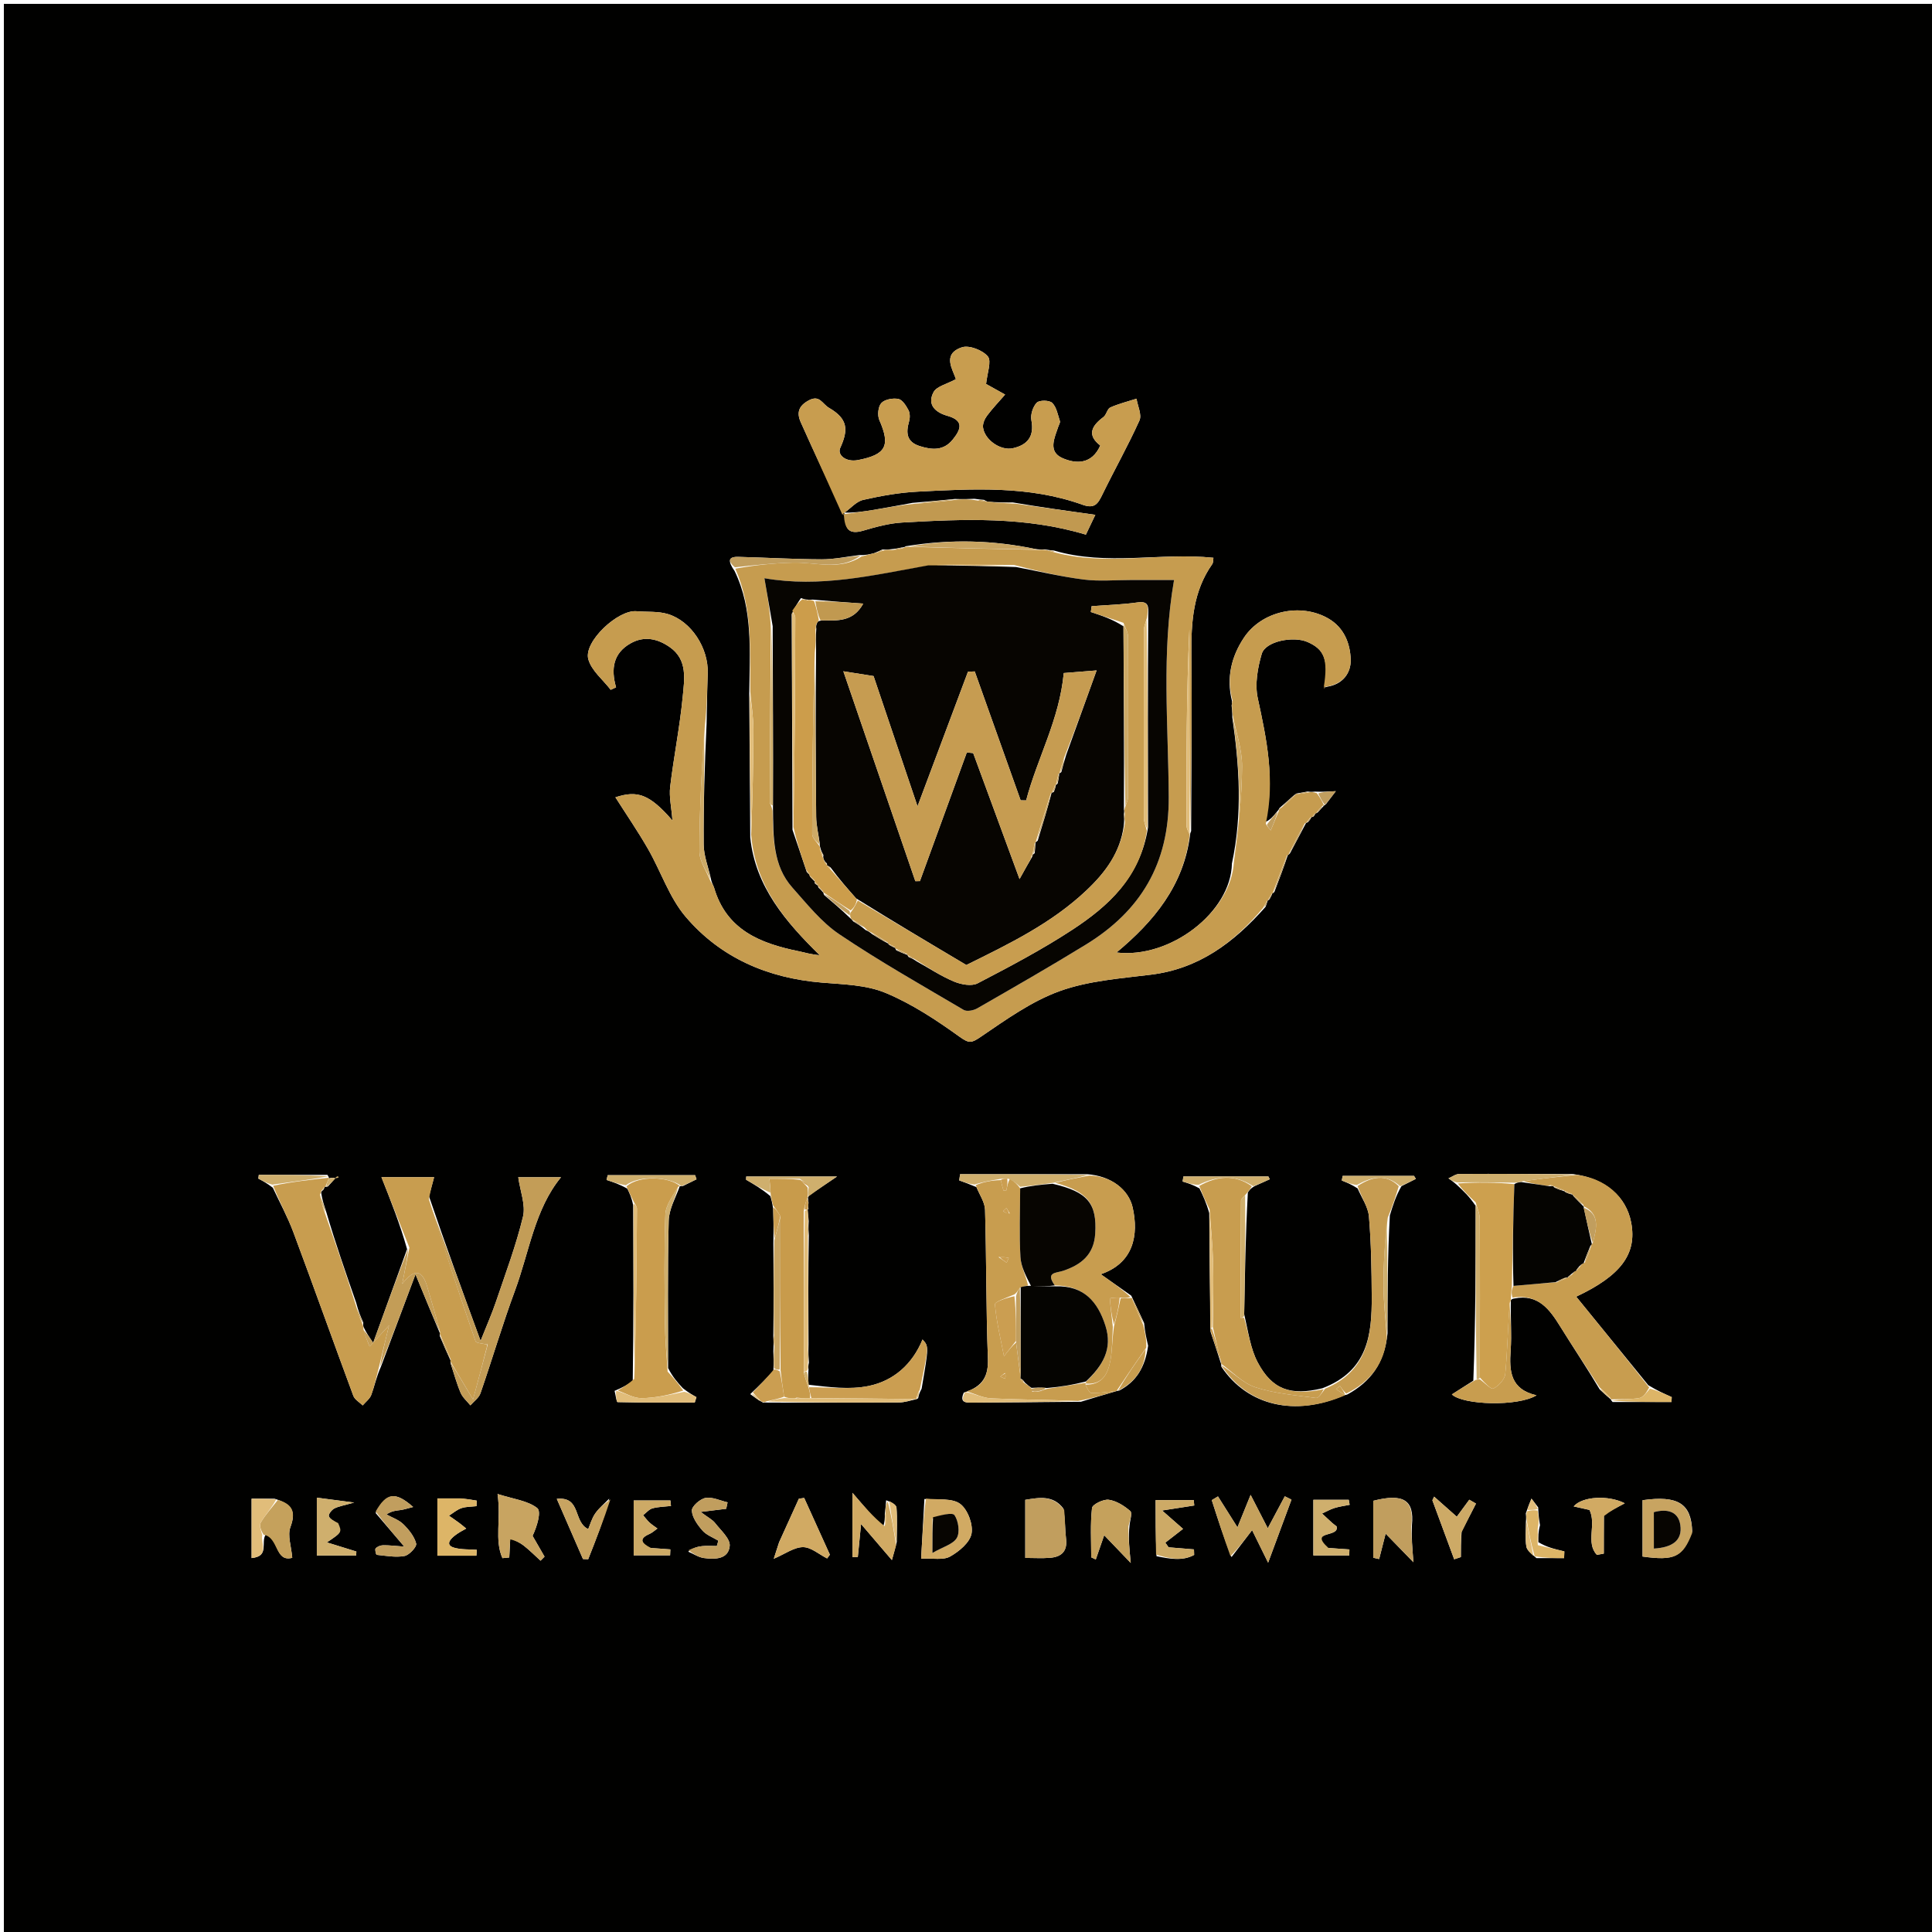 <svg version="1.1" id="Layer_1" xmlns="http://www.w3.org/2000/svg" xmlns:xlink="http://www.w3.org/1999/xlink" x="0px" y="0px"
	 width="100%" viewBox="0 0 500 500" enable-background="new 0 0 500 500" xml:space="preserve">
<path fill="#010100" opacity="1" stroke="none" 
	d="
M336,501 
	C224,501 112.5,501 1,501 
	C1,334.333 1,167.667 1,1 
	C167.667,1 334.333,1 501,1 
	C501,167.667 501,334.333 501,501 
	C446.167,501 391.333,501 336,501 
M339.975,211.284 
	C340.18,211.021 340.385,210.758 340.321,210.513 
	C340.321,210.513 340.589,210.547 341.061,210.226 
	C341.561,209.66 342.061,209.094 342.642,208.504 
	C342.642,208.504 342.652,208.42 343.127,208.152 
	C343.788,207.284 344.449,206.415 345.712,204.755 
	C343.415,204.877 342.213,204.942 340.298,204.864 
	C339.82,204.922 339.341,204.979 338.405,204.847 
	C337.464,205.019 336.523,205.191 335.503,205.362 
	C335.503,205.362 335.469,205.433 334.909,205.796 
	C333.752,206.821 332.596,207.845 331.146,209.109 
	C331.021,209.336 330.96,209.578 330.38,210.177 
	C329.58,211.182 328.779,212.186 327.411,212.759 
	C330.047,201.873 327.819,191.351 325.511,180.71 
	C324.727,177.096 325.465,172.867 326.535,169.221 
	C327.508,165.906 334.762,164.568 338.359,166.137 
	C342.678,168.022 343.744,170.535 342.962,177.753 
	C342.854,177.947 342.747,178.142 342.639,178.336 
	C342.662,178.117 342.684,177.897 343.473,177.725 
	C347.496,177.105 349.663,174.185 349.56,170.698 
	C349.437,166.527 347.844,162.43 343.8,160.083 
	C336.633,155.924 326.548,158.103 321.936,165.027 
	C318.642,169.974 317.355,175.466 318.832,181.414 
	C318.832,181.414 318.779,181.654 318.779,181.654 
	C318.779,181.654 318.953,181.764 318.739,182.574 
	C318.832,183.396 318.925,184.218 318.923,185.673 
	C320.739,198.103 321.575,210.54 318.822,223.471 
	C318.591,236.121 302.792,248.174 288.958,246.504 
	C298.548,238.51 306.346,229.24 308.011,215.933 
	C308.011,215.933 307.95,215.794 308.266,215.07 
	C308.307,199.779 308.484,184.487 308.335,169.198 
	C308.255,160.97 308.78,153.021 313.718,146.009 
	C314.022,145.578 313.945,144.877 314.035,144.355 
	C300.222,142.924 286.532,146.535 272.759,142.479 
	C272.195,142.433 271.632,142.388 270.353,142.179 
	C269.869,142.222 269.385,142.266 268.125,142.112 
	C257.152,139.807 246.127,139.447 234.397,141.368 
	C234.228,141.51 234.058,141.652 233.312,141.697 
	C232.562,141.863 231.812,142.03 230.35,142.16 
	C229.881,142.23 229.413,142.299 228.376,142.198 
	C227.888,142.443 227.401,142.688 226.245,143.144 
	C225.152,143.432 224.058,143.719 222.387,143.653 
	C219.144,144.043 215.899,144.766 212.657,144.755 
	C205.464,144.731 198.273,144.302 191.079,144.117 
	C188.364,144.047 188.376,145.294 190.111,147.771 
	C194.93,157.728 194.011,168.429 193.897,179.904 
	C193.996,191.913 194.095,203.922 194.165,216.742 
	C195.478,229.524 203.411,238.619 212.13,247.202 
	C209.877,247.031 208.313,246.505 206.708,246.178 
	C196.803,244.16 188.01,240.7 184.808,229.745 
	C184.627,229.126 184.178,228.585 183.939,227.21 
	C183.298,224.33 182.13,221.454 182.11,218.569 
	C182.041,208.394 182.365,198.217 182.863,187.368 
	C182.957,182.993 183.004,178.617 183.156,174.244 
	C183.383,167.768 178.935,160.761 172.84,158.914 
	C170.29,158.141 167.425,158.422 164.708,158.183 
	C159.932,157.764 151.021,166.053 152.25,170.591 
	C153.05,173.544 156.044,175.902 158.054,178.527 
	C158.515,178.312 158.976,178.098 159.437,177.883 
	C158.079,173.141 158.672,169.065 163.176,166.508 
	C166.754,164.477 170.235,165.301 173.368,167.498 
	C178.015,170.756 177.116,175.832 176.688,180.308 
	C175.942,188.12 174.365,195.85 173.437,203.65 
	C173.133,206.2 173.762,208.862 174.032,212.349 
	C168.071,205.485 164.956,204.485 159.268,206.343 
	C161.98,210.608 165.017,215.033 167.685,219.67 
	C171.038,225.498 173.191,232.264 177.455,237.268 
	C186.515,247.9 198.704,253.134 212.691,254.297 
	C218.243,254.759 224.159,254.873 229.16,256.951 
	C235.977,259.782 242.329,263.99 248.362,268.328 
	C250.84,270.111 251.447,269.94 253.831,268.319 
	C260.341,263.896 266.956,259.13 274.251,256.498 
	C281.679,253.818 289.93,253.23 297.885,252.243 
	C310.216,250.715 319.265,244.014 327.528,234.68 
	C327.734,234.129 327.94,233.579 328.052,233.049 
	C328.052,233.049 328.075,233.142 328.539,232.745 
	C328.835,232.214 329.13,231.684 329.275,231.175 
	C329.275,231.175 329.309,231.323 329.812,230.83 
	C331.036,227.605 332.261,224.38 333.322,221.198 
	C333.322,221.198 333.381,221.356 333.839,220.853 
	C335.227,218.235 336.615,215.617 338,213 
	C338,213 338,213.003 338.501,212.768 
	C338.866,212.35 339.231,211.931 339.398,211.36 
	C339.398,211.36 339.552,211.556 339.975,211.284 
M209.241,312.832 
	C209.174,312.515 209.108,312.198 209.25,311.275 
	C209.19,310.856 209.131,310.437 209.107,309.965 
	C209.107,309.965 209.059,309.923 209.401,309.363 
	C211.684,307.819 213.966,306.276 216.624,304.479 
	C208.316,304.479 200.721,304.479 193.125,304.479 
	C193.112,304.756 193.098,305.034 193.084,305.311 
	C195.138,306.511 197.193,307.71 199.375,309.561 
	C199.615,310.367 199.855,311.173 200.093,312.877 
	C200.164,315.538 200.234,318.2 200.145,321.804 
	C200.196,329.573 200.248,337.343 200.131,345.852 
	C200.186,346.857 200.242,347.862 200.14,349.73 
	C200.199,351.187 200.258,352.644 200.152,354.828 
	C198.382,356.668 196.612,358.508 194.164,360.798 
	C195.096,361.491 196.029,362.184 197.506,363.011 
	C197.687,362.968 197.869,362.925 198.976,362.992 
	C210.194,362.992 221.413,363.024 232.63,362.952 
	C234.165,362.943 235.696,362.419 237.125,362.114 
	C237.125,362.114 237.113,362.219 237.633,361.826 
	C237.753,361.192 237.873,360.558 238.514,359.395 
	C240.389,348.444 240.389,348.444 238.751,346.659 
	C236.115,353.095 231.255,357.364 224.797,358.691 
	C219.869,359.705 214.581,358.97 209.239,358.373 
	C209.18,357.242 209.121,356.112 209.241,354.396 
	C209.187,353.996 209.134,353.595 209.347,352.607 
	C209.258,351.342 209.17,350.077 209.247,347.912 
	C209.195,338.681 209.143,329.45 209.326,319.675 
	C209.251,318.703 209.177,317.731 209.292,316.03 
	C209.211,315.032 209.129,314.034 208.997,313.064 
	C208.997,313.064 209.04,313.103 209.241,312.832 
M84.056,307.103 
	C84.056,307.103 84.165,307.233 84.829,307.077 
	C85.503,306.371 86.177,305.664 86.762,304.679 
	C86.996,304.581 87.231,304.483 87.465,304.386 
	C87.516,304.513 87.567,304.64 87.618,304.767 
	C87.373,304.821 87.128,304.875 86.348,304.823 
	C85.984,304.808 85.621,304.792 85.115,304.979 
	C85.115,304.979 85.246,304.777 84.732,304.049 
	C78.814,304.049 72.897,304.049 66.98,304.049 
	C66.94,304.372 66.901,304.695 66.861,305.018 
	C67.974,305.618 69.086,306.218 70.608,307.382 
	C72.394,311.21 74.444,314.939 75.917,318.884 
	C81.178,332.97 86.215,347.14 91.442,361.238 
	C91.81,362.23 93.038,362.902 93.866,363.722 
	C94.629,362.819 95.705,362.032 96.09,360.989 
	C96.92,358.739 97.395,356.358 98.607,353.635 
	C101.467,345.995 104.327,338.355 107.529,329.802 
	C109.928,335.634 111.894,340.409 113.872,345.095 
	C113.872,345.095 113.782,345.088 113.84,345.825 
	C114.771,348.008 115.703,350.191 116.655,352.207 
	C116.655,352.207 116.487,352.203 116.658,352.98 
	C117.489,355.482 118.179,358.045 119.211,360.461 
	C119.732,361.68 120.875,362.634 121.736,363.708 
	C122.629,362.671 123.933,361.777 124.348,360.575 
	C127.401,351.75 130.029,342.773 133.27,334.021 
	C136.988,323.979 138.374,312.949 145.194,304.665 
	C141.355,304.665 137.2,304.665 134.123,304.665 
	C134.629,308.305 136.078,311.843 135.352,314.857 
	C133.546,322.357 130.805,329.637 128.326,336.967 
	C127.292,340.026 125.968,342.986 124.373,347.006 
	C119.563,333.868 115.257,322.107 111.021,309.591 
	C111.425,308.09 111.828,306.59 112.348,304.659 
	C107.472,304.659 102.938,304.659 98.717,304.659 
	C101.105,310.675 103.529,316.783 105.352,323.281 
	C102.483,331.203 99.615,339.125 96.576,347.515 
	C95.49,345.925 94.776,344.88 94.081,343.407 
	C94.081,343.407 93.934,343.003 94.021,342.291 
	C93.374,340.814 92.727,339.336 92.156,337.082 
	C89.485,329.429 86.814,321.775 84.389,313.505 
	C83.891,312.018 83.393,310.531 83.112,308.663 
	C83.112,308.663 83.136,308.227 83.654,307.979 
	C83.831,307.652 84.009,307.324 84.056,307.103 
M255.768,129.854 
	C255.596,129.804 255.433,129.824 254.653,129.358 
	C254.102,129.322 253.551,129.287 252.174,129.086 
	C250.776,129.146 249.378,129.207 247.134,129.132 
	C243.757,129.462 240.381,129.791 236.15,130.142 
	C232.714,130.766 229.284,131.429 225.839,132 
	C223.212,132.435 220.566,132.752 218.583,132.656 
	C220.177,131.522 221.631,129.774 223.392,129.373 
	C228.007,128.324 232.736,127.48 237.455,127.24 
	C251.821,126.508 266.27,125.64 280.159,130.627 
	C283.336,131.768 284.158,130.324 285.298,127.986 
	C288.431,121.561 291.957,115.321 294.891,108.81 
	C295.55,107.347 294.429,105.081 294.128,103.184 
	C291.853,103.914 289.508,104.488 287.34,105.456 
	C286.548,105.81 286.357,107.343 285.58,107.921 
	C282.485,110.225 281.247,112.602 284.754,115.3 
	C282.573,120.211 278.49,120.105 274.973,118.563 
	C271.12,116.874 272.909,113.323 273.896,110.382 
	C274.054,109.91 274.424,109.353 274.297,108.967 
	C273.758,107.329 273.433,105.371 272.306,104.267 
	C271.572,103.548 268.993,103.514 268.315,104.214 
	C267.312,105.25 266.649,107.328 266.923,108.754 
	C267.734,112.978 265.882,115.182 262.109,116.007 
	C258.888,116.711 254.766,113.764 254.404,110.591 
	C254.295,109.627 254.829,108.402 255.446,107.58 
	C256.883,105.667 258.549,103.926 260.121,102.115 
	C258.336,101.124 256.549,100.135 254.77,99.133 
	C254.633,99.057 254.551,98.886 255.167,99.614 
	C255.461,96.569 256.674,93.488 255.651,92.245 
	C254.316,90.621 250.817,89.263 248.944,89.884 
	C243.643,91.643 246.718,95.827 247.384,98.127 
	C245.029,99.422 242.409,99.972 241.604,101.486 
	C239.871,104.747 242.089,106.742 245.21,107.62 
	C249.63,108.864 248.638,111.21 246.551,113.785 
	C244.181,116.708 241.165,116.452 238,115.442 
	C234.621,114.364 234.413,112.029 235.26,109.085 
	C235.521,108.179 235.53,106.954 235.114,106.159 
	C234.507,105 233.538,103.451 232.491,103.245 
	C231.09,102.969 228.967,103.359 228.084,104.318 
	C227.253,105.221 227.037,107.497 227.574,108.717 
	C230.524,115.412 229.241,117.657 222.095,119.058 
	C218.86,119.692 216.642,117.701 217.446,115.937 
	C219.6,111.212 219.439,108.4 214.559,105.56 
	C212.747,104.505 212.147,102.081 209.278,103.636 
	C206.717,105.024 206.109,106.77 207.242,109.292 
	C210.819,117.256 214.411,125.213 218.783,133.399 
	C218.622,136.684 219.524,138.474 223.38,137.338 
	C226.69,136.363 230.115,135.422 233.533,135.227 
	C249.418,134.32 265.32,133.644 281.025,138.366 
	C281.74,136.868 282.348,135.592 283.469,133.239 
	C276.205,132.224 269.566,131.296 262.113,130.031 
	C260.061,130.028 258.009,130.024 255.768,129.854 
M416.877,362.161 
	C416.877,362.161 416.783,362.153 417.331,362.843 
	C422.414,362.843 427.498,362.843 432.581,362.843 
	C432.601,362.418 432.621,361.993 432.641,361.569 
	C430.756,360.724 428.87,359.879 426.579,358.489 
	C420.391,350.889 414.202,343.288 407.923,335.576 
	C419.573,330.09 423.652,324.46 422.157,316.449 
	C420.895,309.685 415.463,304.929 407.077,303.848 
	C397.278,303.82 387.48,303.759 377.682,303.817 
	C376.739,303.822 375.8,304.558 374.859,304.955 
	C375.458,305.366 376.058,305.777 377.124,306.72 
	C378.716,308.203 380.309,309.686 381.898,312.084 
	C381.892,327.037 381.886,341.99 381.297,357.323 
	C379.441,358.505 377.586,359.686 375.736,360.877 
	C378.642,363.631 392.814,364.074 397.653,361.104 
	C390.831,359.544 390.582,354.792 390.956,349.46 
	C391.245,345.338 390.919,341.172 390.999,336.594 
	C390.999,336.594 391.064,336.146 391.906,336.048 
	C398.143,334.82 401.055,338.881 403.839,343.378 
	C407.11,348.662 410.577,353.826 414.005,359.585 
	C414.957,360.475 415.909,361.365 416.877,362.161 
M313.299,344.691 
	C314.216,347.425 315.133,350.159 316.008,352.945 
	C316.008,352.945 316.068,352.974 316.073,353.678 
	C322.887,363.863 335.19,366.708 348.069,361.009 
	C348.069,361.009 348.099,361.109 348.753,360.859 
	C354.641,357.613 358.321,352.86 359.091,345.072 
	C359.099,335.065 359.107,325.059 359.691,314.547 
	C360.461,312.027 361.23,309.507 362.697,306.977 
	C363.939,306.349 365.181,305.721 366.423,305.093 
	C366.267,304.838 366.11,304.582 365.953,304.326 
	C359.793,304.326 353.634,304.326 347.474,304.326 
	C347.4,304.723 347.326,305.12 347.251,305.517 
	C348.495,306.017 349.739,306.517 351.354,307.563 
	C352.373,309.979 354.07,312.337 354.281,314.821 
	C354.865,321.706 354.971,328.643 355.006,335.561 
	C355.056,345.39 354.043,354.792 342.222,359.287 
	C334.01,361.268 329.244,359.658 325.489,352.573 
	C323.641,349.087 323.102,344.906 321.998,340.1 
	C322.179,329.772 322.361,319.444 322.941,308.617 
	C323.289,308.083 323.637,307.549 324.688,306.967 
	C326.001,306.373 327.313,305.778 328.625,305.184 
	C328.498,304.943 328.37,304.702 328.242,304.46 
	C320.915,304.46 313.588,304.46 306.261,304.46 
	C306.193,304.899 306.126,305.337 306.059,305.776 
	C307.372,306.182 308.684,306.588 310.422,307.546 
	C311.295,309.365 312.168,311.183 312.949,313.934 
	C313.039,323.932 313.129,333.929 313.299,344.691 
M397.644,403.244 
	C400.025,403.244 402.405,403.244 404.786,403.244 
	C404.808,402.664 404.831,402.083 404.853,401.503 
	C402.564,400.962 400.275,400.421 398.118,399.104 
	C398.098,397.783 398.079,396.462 398.556,394.728 
	C398.347,393.459 398.137,392.19 398.08,390.107 
	C397.502,389.352 396.923,388.598 396.345,387.844 
	C395.919,388.871 395.493,389.899 394.882,391.638 
	C394.938,392.122 394.994,392.605 394.909,393.966 
	C394.912,396.054 394.695,398.177 395.011,400.216 
	C395.169,401.229 396.307,402.089 397.644,403.244 
M175.918,307.018 
	C175.918,307.018 175.977,306.943 176.73,306.948 
	C177.905,306.367 179.081,305.786 180.256,305.205 
	C180.138,304.847 180.021,304.489 179.903,304.131 
	C172.36,304.131 164.816,304.131 157.273,304.131 
	C157.172,304.543 157.071,304.956 156.97,305.368 
	C158.649,305.926 160.328,306.483 162.342,307.621 
	C162.907,308.763 163.473,309.905 163.866,311.963 
	C163.927,326.932 163.988,341.902 163.755,357.503 
	C162.46,358.292 161.164,359.082 159.053,359.955 
	C159.311,360.968 159.547,362.856 159.829,362.863 
	C166.482,363.029 173.139,362.992 179.796,362.992 
	C179.944,362.523 180.093,362.054 180.241,361.585 
	C179.232,361.012 178.222,360.44 176.715,359.265 
	C175.403,357.832 174.091,356.398 172.905,354.038 
	C172.912,341.33 172.739,328.618 173.06,315.918 
	C173.136,312.91 174.871,309.944 175.918,307.018 
M71.059,387.869 
	C69.123,387.869 67.186,387.869 65.113,387.869 
	C65.113,393.208 65.113,398.111 65.113,403.227 
	C69.894,402.738 67.341,399.18 68.81,397.059 
	C72.139,397.827 71.087,404.378 75.636,403.159 
	C75.394,400.222 74.355,397.377 75.158,395.217 
	C76.618,391.29 75.729,389.278 71.059,387.869 
M232.081,399.044 
	C232.089,396.083 232.237,393.111 232.01,390.168 
	C231.953,389.424 230.703,388.772 229.334,388.269 
	C229.269,389.183 229.204,390.098 228.988,391.793 
	C229.003,392.849 229.018,393.905 228.433,395.451 
	C226.042,392.663 223.65,389.876 220.618,386.341 
	C220.618,393.046 220.618,398.002 220.618,402.958 
	C221.08,402.954 221.542,402.95 222.004,402.946 
	C222.257,400.369 222.51,397.792 222.842,394.417 
	C225.744,397.81 228.043,400.497 230.821,403.746 
	C231.28,402.136 231.593,401.035 232.081,399.044 
M293.057,335.937 
	C293.057,335.937 293.089,335.903 292.759,335.315 
	C290.294,333.581 287.829,331.848 284.877,329.771 
	C293.418,326.861 294.715,319.579 293.134,312.508 
	C292.11,307.924 287.634,304.315 281.303,303.881 
	C270.36,303.881 259.416,303.881 248.472,303.881 
	C248.395,304.415 248.318,304.949 248.241,305.483 
	C249.502,305.946 250.764,306.409 252.697,307.219 
	C253.474,309.173 254.872,311.108 254.929,313.083 
	C255.302,325.883 255.182,338.7 255.667,351.495 
	C255.84,356.043 254.485,358.802 249.421,360.42 
	C248.246,363.095 250.008,363.019 251.799,363.004 
	C260.845,362.931 269.891,362.88 279.729,362.775 
	C282.793,361.842 285.857,360.909 288.974,360.006 
	C288.974,360.006 288.984,359.947 289.676,359.869 
	C294.047,357.561 296.35,353.901 297.132,348.273 
	C296.72,346.504 296.308,344.735 296.095,342.417 
	C295.089,340.246 294.083,338.075 293.057,335.937 
M318.715,402.972 
	C320.446,400.708 322.176,398.445 324.044,396.002 
	C325.148,398.244 326.389,400.762 328.191,404.421 
	C330.502,398.183 332.368,393.146 334.233,388.108 
	C333.658,387.818 333.083,387.529 332.508,387.239 
	C331.09,389.897 329.673,392.555 328.097,395.51 
	C326.59,392.579 325.329,390.125 323.658,386.872 
	C322.26,390.319 321.304,392.676 320.254,395.266 
	C318.343,392.238 316.776,389.755 315.21,387.272 
	C314.674,387.593 314.139,387.914 313.604,388.236 
	C315.131,393 316.658,397.765 318.715,402.972 
M275.202,390.408 
	C272.534,386.871 268.991,387.57 265.337,388.152 
	C265.337,393.163 265.337,397.934 265.337,403.189 
	C267.593,403.189 269.705,403.328 271.792,403.156 
	C274.708,402.916 276.278,401.468 275.892,398.243 
	C275.608,395.877 275.691,393.467 275.202,390.408 
M132.062,397.997 
	C133.225,398.651 134.487,399.177 135.527,399.989 
	C137.065,401.189 138.446,402.592 139.893,403.908 
	C140.238,403.558 140.583,403.208 140.928,402.859 
	C139.895,401.067 138.863,399.275 137.83,397.483 
	C138.983,395.038 140.164,391.17 139.023,390.28 
	C136.562,388.36 132.907,387.97 128.769,386.643 
	C129.711,393.27 127.928,398.531 130.028,403.246 
	C130.618,403.188 131.208,403.13 131.797,403.073 
	C131.866,401.644 131.934,400.215 132.062,397.997 
M365.407,394.692 
	C366.056,388.186 363.181,386.42 355.394,388.404 
	C355.394,393.348 355.394,398.245 355.394,403.142 
	C355.902,403.256 356.41,403.37 356.919,403.485 
	C357.452,401.397 357.985,399.309 358.599,396.902 
	C360.965,399.336 363.161,401.596 365.796,404.307 
	C365.477,400.396 365.273,397.891 365.407,394.692 
M292.325,394.79 
	C292.426,393.505 293.096,391.563 292.517,391.06 
	C290.949,389.698 288.923,388.409 286.935,388.136 
	C285.548,387.945 282.717,389.343 282.614,390.264 
	C282.142,394.475 282.407,398.768 282.407,403.032 
	C282.8,403.217 283.193,403.402 283.587,403.588 
	C284.293,401.553 284.999,399.518 285.762,397.319 
	C287.767,399.411 289.869,401.604 292.634,404.49 
	C292.23,400.367 291.982,397.832 292.325,394.79 
M239.235,387.945 
	C238.96,392.947 238.686,397.949 238.388,403.387 
	C241.423,403.235 244.092,403.827 245.875,402.832 
	C248.202,401.534 251.005,399.197 251.431,396.904 
	C251.875,394.512 250.455,390.702 248.534,389.234 
	C246.503,387.681 242.92,388.157 239.235,387.945 
M87.083,394.16 
	C86.384,393.577 85.324,393.101 85.109,392.374 
	C84.962,391.874 85.84,390.747 86.516,390.398 
	C87.66,389.809 89.007,389.614 91.644,388.859 
	C87.534,388.322 84.87,387.974 81.995,387.598 
	C81.995,393.146 81.995,398.033 81.995,402.561 
	C85.583,402.561 88.879,402.561 92.175,402.561 
	C92.192,402.219 92.209,401.878 92.226,401.536 
	C89.681,400.748 87.136,399.96 84.591,399.172 
	C88.528,396.532 88.528,396.532 87.083,394.16 
M201.601,399.203 
	C201.196,400.466 200.791,401.729 200.254,403.404 
	C203.2,402.146 205.503,400.41 207.812,400.4 
	C209.89,400.392 211.975,402.276 214.058,403.325 
	C214.295,403 214.533,402.675 214.771,402.35 
	C212.554,397.456 210.337,392.563 208.121,387.669 
	C207.663,387.734 207.205,387.799 206.747,387.865 
	C205.127,391.447 203.506,395.03 201.601,399.203 
M168.043,400.6 
	C166.009,399.386 165.258,398.218 168.069,396.994 
	C168.822,396.667 169.453,396.058 170.14,395.578 
	C169.46,395.074 168.731,394.623 168.114,394.051 
	C167.494,393.476 166.985,392.78 166.427,392.137 
	C167.232,391.523 167.955,390.611 168.861,390.361 
	C170.395,389.937 172.045,389.93 173.647,389.748 
	C173.599,389.272 173.551,388.796 173.503,388.32 
	C170.314,388.32 167.125,388.32 163.996,388.32 
	C163.996,393.311 163.996,398.08 163.996,402.516 
	C167.269,402.516 170.345,402.516 173.421,402.516 
	C173.442,402.005 173.463,401.494 173.484,400.983 
	C171.957,400.865 170.43,400.746 168.043,400.6 
M437.936,396.316 
	C437.718,389.137 434.291,386.954 425.092,388.249 
	C425.092,393.109 425.092,397.988 425.092,402.831 
	C433.372,403.979 435.519,403 437.936,396.316 
M178.104,401.562 
	C179.452,402.136 180.755,403.026 182.155,403.217 
	C185.009,403.607 188.524,403.575 188.848,400.075 
	C189.02,398.223 186.531,396.045 185.062,394.155 
	C184.387,393.285 183.278,392.752 181.329,391.286 
	C184.468,390.901 186.204,390.688 187.94,390.475 
	C188.058,389.918 188.176,389.361 188.295,388.804 
	C186.38,388.364 184.364,387.352 182.583,387.668 
	C181.177,387.917 179.007,389.845 179.055,390.946 
	C179.132,392.722 180.518,394.637 181.798,396.103 
	C182.824,397.278 184.513,397.874 185.907,398.727 
	C185.777,399.187 185.647,399.647 185.518,400.107 
	C184.25,400.107 182.974,400.01 181.719,400.135 
	C180.552,400.25 179.409,400.601 178.104,401.562 
M97.21,391.56 
	C99.44,394.178 101.671,396.795 104.623,400.258 
	C102.344,400.096 100.752,399.891 99.163,399.912 
	C98.488,399.921 97.655,400.249 97.213,400.727 
	C96.965,400.995 97.318,402.372 97.486,402.389 
	C99.889,402.628 102.383,403.121 104.692,402.687 
	C105.928,402.455 107.914,400.294 107.704,399.481 
	C107.229,397.633 105.81,395.873 104.386,394.473 
	C103.222,393.328 101.495,392.757 100.017,391.932 
	C101.47,390.961 102.586,390.956 103.679,390.798 
	C104.629,390.66 105.553,390.349 106.925,390.004 
	C102.274,385.924 100.018,386.248 97.21,391.56 
M299.306,402.742 
	C302.648,403.415 305.988,404.076 309.044,402.414 
	C309.03,401.937 309.015,401.46 309.001,400.983 
	C306.81,400.803 304.619,400.622 302.428,400.442 
	C302.146,400.04 301.864,399.637 301.583,399.235 
	C303.027,398.113 304.471,396.991 306.168,395.673 
	C304.784,394.458 303.176,393.047 300.748,390.915 
	C304.696,390.299 306.882,389.958 309.067,389.617 
	C309.027,389.155 308.986,388.693 308.946,388.23 
	C305.782,388.23 302.617,388.23 299.074,388.23 
	C299.074,392.643 299.074,397.265 299.306,402.742 
M119.137,387.786 
	C117.223,387.786 115.309,387.786 113.193,387.786 
	C113.193,393.235 113.193,397.967 113.193,402.614 
	C116.663,402.614 119.975,402.614 123.286,402.614 
	C123.325,402.109 123.364,401.604 123.404,401.099 
	C121.437,400.939 119.385,401.079 117.526,400.545 
	C115.066,399.839 116.087,397.961 120.651,395.59 
	C119.986,395.049 119.451,394.579 118.879,394.159 
	C117.994,393.507 117.084,392.889 116.184,392.256 
	C117.253,391.588 118.249,390.705 119.411,390.309 
	C120.629,389.894 122.007,389.946 123.315,389.793 
	C123.334,389.315 123.353,388.836 123.372,388.358 
	C122.247,388.169 121.123,387.98 119.137,387.786 
M157.672,387.836 
	C156.441,389.113 155.025,390.262 154.033,391.702 
	C153.139,393 152.709,394.617 152.232,395.725 
	C148.261,393.894 150.5,387.239 144.095,387.902 
	C146.448,393.309 148.662,398.394 150.875,403.479 
	C151.325,403.494 151.775,403.509 152.225,403.523 
	C154.24,398.438 156.255,393.352 157.672,387.836 
M378.27,396.35 
	C379.508,393.942 380.745,391.535 381.983,389.128 
	C381.406,388.794 380.829,388.46 380.252,388.126 
	C379.05,389.762 377.847,391.397 377.017,392.526 
	C374.964,390.708 373.058,389.019 371.151,387.329 
	C371,387.642 370.85,387.955 370.699,388.268 
	C372.581,393.36 374.462,398.451 376.343,403.543 
	C376.918,403.352 377.493,403.16 378.068,402.969 
	C378.068,401.016 378.068,399.063 378.27,396.35 
M343.371,400.582 
	C338.598,395.92 346.791,398.045 345.894,395.004 
	C345.751,394.894 345.258,394.564 344.819,394.173 
	C343.915,393.366 343.039,392.527 342.151,391.701 
	C343.216,391.216 344.247,390.621 345.356,390.276 
	C346.63,389.881 347.973,389.709 349.286,389.439 
	C349.209,389.007 349.132,388.575 349.055,388.143 
	C346.036,388.143 343.017,388.143 339.9,388.143 
	C339.9,393.219 339.9,398.106 339.9,402.547 
	C343.27,402.547 346.227,402.547 349.184,402.547 
	C349.198,402.031 349.211,401.514 349.224,400.998 
	C347.557,400.876 345.889,400.754 343.371,400.582 
M415.1,391.926 
	C416.852,390.99 418.604,390.055 420.49,389.048 
	C416.229,386.869 409.471,387.259 407.265,389.857 
	C408.766,390.192 410.155,390.502 411.36,390.771 
	C413.213,394.518 410.314,399.269 413.276,402.4 
	C413.871,402.291 414.467,402.182 415.062,402.073 
	C415.062,398.984 415.062,395.894 415.1,391.926 
z"/>
<path fill="#C69C4F" opacity="1" stroke="none" 
	d="
M307.887,216.022 
	C306.346,229.24 298.548,238.51 288.958,246.504 
	C302.792,248.174 318.591,236.121 319.338,223.053 
	C320.439,214.535 321.418,206.438 321.45,198.336 
	C321.467,193.907 319.881,189.472 319.018,185.04 
	C318.925,184.218 318.832,183.396 318.83,182.075 
	C318.92,181.575 319.002,181.39 319.002,181.39 
	C317.355,175.466 318.642,169.974 321.936,165.027 
	C326.548,158.103 336.633,155.924 343.8,160.083 
	C347.844,162.43 349.437,166.527 349.56,170.698 
	C349.663,174.185 347.496,177.105 343.074,177.735 
	C342.676,177.745 342.603,177.757 342.603,177.757 
	C343.744,170.535 342.678,168.022 338.359,166.137 
	C334.762,164.568 327.508,165.906 326.535,169.221 
	C325.465,172.867 324.727,177.096 325.511,180.71 
	C327.819,191.351 330.047,201.873 327.587,213.21 
	C328.13,214.078 328.498,214.496 328.866,214.914 
	C329.565,213.222 330.264,211.529 330.963,209.837 
	C330.96,209.578 331.021,209.336 331.669,208.966 
	C333.285,207.693 334.377,206.563 335.469,205.433 
	C335.469,205.433 335.503,205.362 335.871,205.469 
	C337.113,205.396 337.988,205.216 338.863,205.036 
	C339.341,204.979 339.82,204.922 340.81,205.279 
	C341.766,206.603 342.209,207.512 342.652,208.42 
	C342.652,208.42 342.642,208.504 342.269,208.536 
	C341.46,209.227 341.024,209.887 340.589,210.547 
	C340.589,210.547 340.321,210.513 340.199,210.587 
	C339.901,210.959 339.727,211.258 339.552,211.556 
	C339.552,211.556 339.398,211.36 339.203,211.495 
	C338.671,212.088 338.335,212.545 338,213.003 
	C338,213.003 338,213 337.674,213.1 
	C336.025,215.918 334.703,218.637 333.381,221.356 
	C333.381,221.356 333.322,221.198 333.095,221.375 
	C331.682,224.809 330.496,228.066 329.309,231.323 
	C329.309,231.323 329.275,231.175 329.081,231.332 
	C328.616,232.041 328.345,232.591 328.075,233.142 
	C328.075,233.142 328.052,233.049 327.876,233.215 
	C327.453,233.883 327.205,234.385 326.958,234.886 
	C319.265,244.014 310.216,250.715 297.885,252.243 
	C289.93,253.23 281.679,253.818 274.251,256.498 
	C266.956,259.13 260.341,263.896 253.831,268.319 
	C251.447,269.94 250.84,270.111 248.362,268.328 
	C242.329,263.99 235.977,259.782 229.16,256.951 
	C224.159,254.873 218.243,254.759 212.691,254.297 
	C198.704,253.134 186.515,247.9 177.455,237.268 
	C173.191,232.264 171.038,225.498 167.685,219.67 
	C165.017,215.033 161.98,210.608 159.268,206.343 
	C164.956,204.485 168.071,205.485 174.032,212.349 
	C173.762,208.862 173.133,206.2 173.437,203.65 
	C174.365,195.85 175.942,188.12 176.688,180.308 
	C177.116,175.832 178.015,170.756 173.368,167.498 
	C170.235,165.301 166.754,164.477 163.176,166.508 
	C158.672,169.065 158.079,173.141 159.437,177.883 
	C158.976,178.098 158.515,178.312 158.054,178.527 
	C156.044,175.902 153.05,173.544 152.25,170.591 
	C151.021,166.053 159.932,157.764 164.708,158.183 
	C167.425,158.422 170.29,158.141 172.84,158.914 
	C178.935,160.761 183.383,167.768 183.156,174.244 
	C183.004,178.617 182.957,182.993 182.407,187.913 
	C181.585,199.085 181.014,209.712 181.002,220.339 
	C180.999,222.894 182.853,225.451 183.853,228.008 
	C184.178,228.585 184.627,229.126 184.808,229.745 
	C188.01,240.7 196.803,244.16 206.708,246.178 
	C208.313,246.505 209.877,247.031 212.13,247.202 
	C203.411,238.619 195.478,229.524 194.394,215.989 
	C194.758,206.423 194.981,197.611 194.98,188.8 
	C194.979,185.53 194.45,182.261 194.162,178.992 
	C194.011,168.429 194.93,157.728 190.292,147.174 
	C195.402,146.24 200.327,145.729 205.262,145.609 
	C211.208,145.464 217.346,147.735 222.965,144.007 
	C224.058,143.719 225.152,143.432 226.843,143.015 
	C227.943,142.713 228.444,142.541 228.944,142.369 
	C229.413,142.299 229.881,142.23 230.904,142.333 
	C232.269,142.268 233.079,142.032 233.889,141.795 
	C234.058,141.652 234.228,141.51 235.078,141.492 
	C246.805,141.848 257.853,142.079 268.9,142.309 
	C269.385,142.266 269.869,142.222 270.944,142.387 
	C272.044,142.725 272.554,142.855 273.065,142.986 
	C286.532,146.535 300.222,142.924 314.035,144.355 
	C313.945,144.877 314.022,145.578 313.718,146.009 
	C308.78,153.021 308.255,160.97 308.335,169.198 
	C308.484,184.487 308.307,199.779 308.04,214.984 
	C307.815,197.552 307.815,180.206 307.815,162.861 
	C307.04,179.816 307.029,196.768 307.076,213.721 
	C307.078,214.489 307.605,215.255 307.887,216.022 
M199.484,162.712 
	C199.384,177.666 199.278,192.62 199.214,207.574 
	C199.212,208.009 199.655,208.446 199.937,209.816 
	C200.122,216.848 200.02,224.042 205.076,229.715 
	C208.879,233.981 212.568,238.658 217.224,241.791 
	C227.629,248.794 238.581,254.988 249.398,261.362 
	C250.224,261.848 251.946,261.515 252.906,260.962 
	C262.336,255.54 271.782,250.137 281.048,244.443 
	C295.191,235.754 302.551,223.523 302.467,206.348 
	C302.376,187.712 300.556,168.964 303.841,150.108 
	C300.329,150.108 296.519,150.111 292.71,150.108 
	C288.637,150.103 284.513,150.496 280.503,149.989 
	C274.615,149.245 268.81,147.856 262.43,146.213 
	C254.989,146.149 247.548,146.085 239.474,146.542 
	C225.803,148.899 212.224,152.157 197.83,149.641 
	C198.671,154.52 199.32,158.285 199.484,162.712 
z"/>
<path fill="#C89D4F" opacity="1" stroke="none" 
	d="
M217.997,133.173 
	C214.411,125.213 210.819,117.256 207.242,109.292 
	C206.109,106.77 206.717,105.024 209.278,103.636 
	C212.147,102.081 212.747,104.505 214.559,105.56 
	C219.439,108.4 219.6,111.212 217.446,115.937 
	C216.642,117.701 218.86,119.692 222.095,119.058 
	C229.241,117.657 230.524,115.412 227.574,108.717 
	C227.037,107.497 227.253,105.221 228.084,104.318 
	C228.967,103.359 231.09,102.969 232.491,103.245 
	C233.538,103.451 234.507,105 235.114,106.159 
	C235.53,106.954 235.521,108.179 235.26,109.085 
	C234.413,112.029 234.621,114.364 238,115.442 
	C241.165,116.452 244.181,116.708 246.551,113.785 
	C248.638,111.21 249.63,108.864 245.21,107.62 
	C242.089,106.742 239.871,104.747 241.604,101.486 
	C242.409,99.972 245.029,99.422 247.384,98.127 
	C246.718,95.827 243.643,91.643 248.944,89.884 
	C250.817,89.263 254.316,90.621 255.651,92.245 
	C256.674,93.488 255.461,96.569 255.167,99.614 
	C254.551,98.886 254.633,99.057 254.77,99.133 
	C256.549,100.135 258.336,101.124 260.121,102.115 
	C258.549,103.926 256.883,105.667 255.446,107.58 
	C254.829,108.402 254.295,109.627 254.404,110.591 
	C254.766,113.764 258.888,116.711 262.109,116.007 
	C265.882,115.182 267.734,112.978 266.923,108.754 
	C266.649,107.328 267.312,105.25 268.315,104.214 
	C268.993,103.514 271.572,103.548 272.306,104.267 
	C273.433,105.371 273.758,107.329 274.297,108.967 
	C274.424,109.353 274.054,109.91 273.896,110.382 
	C272.909,113.323 271.12,116.874 274.973,118.563 
	C278.49,120.105 282.573,120.211 284.754,115.3 
	C281.247,112.602 282.485,110.225 285.58,107.921 
	C286.357,107.343 286.548,105.81 287.34,105.456 
	C289.508,104.488 291.853,103.914 294.128,103.184 
	C294.429,105.081 295.55,107.347 294.891,108.81 
	C291.957,115.321 288.431,121.561 285.298,127.986 
	C284.158,130.324 283.336,131.768 280.159,130.627 
	C266.27,125.64 251.821,126.508 237.455,127.24 
	C232.736,127.48 228.007,128.324 223.392,129.373 
	C221.631,129.774 220.177,131.522 218.292,132.893 
	C218.001,133.129 217.997,133.173 217.997,133.173 
z"/>
<path fill="#C89D4F" opacity="1" stroke="none" 
	d="
M413.959,359.042 
	C410.577,353.826 407.11,348.662 403.839,343.378 
	C401.055,338.881 398.143,334.82 391.44,335.806 
	C391.075,334.655 391.175,333.746 391.689,332.79 
	C395.589,332.436 399.075,332.129 402.938,331.841 
	C404.127,331.385 404.939,330.909 405.769,330.547 
	C405.787,330.66 405.558,330.681 405.826,330.599 
	C406.376,330.282 406.658,330.048 407.03,329.612 
	C407.297,329.159 407.535,328.996 408.052,328.778 
	C408.487,328.361 408.705,328.089 409.009,327.616 
	C409.283,327.172 409.525,327.015 410.15,326.757 
	C410.939,325.182 411.398,323.794 411.812,322.283 
	C411.766,322.16 411.972,321.998 412.2,321.684 
	C413.244,317.801 414.108,314.218 409.802,312.134 
	C409.852,312.116 409.792,312.204 409.81,311.834 
	C408.831,310.685 407.835,309.905 406.88,309.109 
	C406.921,309.093 406.949,309.177 406.733,308.95 
	C405.927,308.554 405.338,308.385 404.814,308.196 
	C404.879,308.176 404.91,308.31 404.701,308.046 
	C403.658,307.521 402.823,307.261 401.995,306.998 
	C402.001,306.996 402.004,307.008 401.909,306.9 
	C401.551,306.62 401.291,306.633 400.624,306.902 
	C398.146,306.599 396.075,306.225 394.365,305.661 
	C399.148,304.997 403.572,304.523 407.995,304.05 
	C415.463,304.929 420.895,309.685 422.157,316.449 
	C423.652,324.46 419.573,330.09 407.923,335.576 
	C414.202,343.288 420.391,350.889 426.813,359.081 
	C426.1,360.422 425.23,361.66 424.19,361.825 
	C421.765,362.209 419.257,362.076 416.783,362.153 
	C416.783,362.153 416.877,362.161 416.841,361.895 
	C415.856,360.766 414.907,359.904 413.959,359.042 
z"/>
<path fill="#C89D4F" opacity="1" stroke="none" 
	d="
M93.934,343.003 
	C93.934,343.003 94.081,343.407 94.063,344.012 
	C94.586,345.902 95.126,347.186 95.667,348.471 
	C97.247,346.748 98.827,345.026 100.685,343 
	C99.748,346.873 98.882,350.452 98.016,354.031 
	C97.395,356.358 96.92,358.739 96.09,360.989 
	C95.705,362.032 94.629,362.819 93.866,363.722 
	C93.038,362.902 91.81,362.23 91.442,361.238 
	C86.215,347.14 81.178,332.97 75.917,318.884 
	C74.444,314.939 72.394,311.21 70.691,306.869 
	C75.598,305.83 80.422,305.303 85.246,304.777 
	C85.246,304.777 85.115,304.979 85.013,305.168 
	C84.662,305.983 84.414,306.608 84.165,307.233 
	C84.165,307.233 84.056,307.103 83.932,307.244 
	C83.584,307.665 83.36,307.946 83.136,308.227 
	C83.136,308.227 83.112,308.663 82.821,309.1 
	C83.068,311.065 83.606,312.593 84.143,314.122 
	C86.814,321.775 89.485,329.429 92.104,337.84 
	C92.679,340.066 93.306,341.534 93.934,343.003 
z"/>
<path fill="#C89D4F" opacity="1" stroke="none" 
	d="
M105.953,322.891 
	C103.529,316.783 101.105,310.675 98.717,304.659 
	C102.938,304.659 107.472,304.659 112.348,304.659 
	C111.828,306.59 111.425,308.09 110.997,310.359 
	C114.969,323.131 118.933,335.147 123.065,347.105 
	C123.254,347.653 124.963,347.676 125.984,347.968 
	C126.005,347.992 126.053,348.034 126.043,348.442 
	C124.908,352.991 123.785,357.132 122.419,362.165 
	C119.931,357.987 118.209,355.095 116.487,352.203 
	C116.487,352.203 116.655,352.207 116.672,351.895 
	C115.72,349.418 114.751,347.253 113.782,345.088 
	C113.782,345.088 113.872,345.095 113.896,344.72 
	C112.811,340.597 111.694,336.853 110.598,333.102 
	C109.431,329.112 107.578,327.748 104.097,332.279 
	C104.829,328.576 105.391,325.734 105.953,322.891 
z"/>
<path fill="#C89D4F" opacity="1" stroke="none" 
	d="
M250.163,360.072 
	C254.485,358.802 255.84,356.043 255.667,351.495 
	C255.182,338.7 255.302,325.883 254.929,313.083 
	C254.872,311.108 253.474,309.173 252.52,306.718 
	C254.558,305.84 256.773,305.464 258.997,305.411 
	C259.24,306.528 259.474,307.32 259.708,308.113 
	C259.957,308.094 260.205,308.075 260.454,308.055 
	C260.639,307.053 260.824,306.05 261.353,305.066 
	C262.476,305.771 263.256,306.458 264.019,307.535 
	C263.997,313.724 263.757,319.537 264.092,325.317 
	C264.238,327.852 265.555,330.319 266.07,332.718 
	C265.253,332.791 264.706,332.962 263.934,333.307 
	C263.451,333.984 263.192,334.49 262.525,334.996 
	C260.494,335.868 257.425,336.863 257.488,337.59 
	C257.87,342.06 258.96,346.47 259.832,350.992 
	C260.915,349.607 261.932,348.305 262.959,347.45 
	C263.392,350.916 263.815,353.936 264.187,356.938 
	C264.138,356.918 264.182,356.821 264.165,357.018 
	C264.452,357.456 264.755,357.697 265.316,358.065 
	C266.034,358.523 266.494,358.854 266.967,359.394 
	C266.981,359.603 267.008,360.021 267.179,360.174 
	C267.893,360.241 268.435,360.156 269.245,360.024 
	C269.997,359.746 270.482,359.513 271.306,359.361 
	C274.711,358.897 277.776,358.354 280.894,357.877 
	C280.947,357.944 281.053,358.077 280.928,358.354 
	C281.365,359.291 281.917,360.501 282.488,360.51 
	C284.629,360.545 286.777,360.187 288.922,359.976 
	C285.857,360.909 282.793,361.842 278.994,362.569 
	C271.013,362.234 263.761,362.239 256.525,361.895 
	C254.381,361.793 252.283,360.707 250.163,360.072 
M258.398,325.326 
	C259.103,325.811 259.807,326.297 260.512,326.782 
	C260.7,326.374 260.887,325.965 261.075,325.557 
	C260.363,325.42 259.651,325.283 258.398,325.326 
M261.337,314.055 
	C261.048,313.579 260.76,313.102 260.471,312.626 
	C260.182,312.901 259.892,313.176 259.603,313.451 
	C260.07,313.757 260.538,314.063 261.337,314.055 
M260.064,355.333 
	C259.663,355.647 259.262,355.961 258.861,356.276 
	C259.272,356.46 259.682,356.644 260.093,356.829 
	C260.231,356.396 260.37,355.964 260.064,355.333 
z"/>
<path fill="#CA9D4D" opacity="1" stroke="none" 
	d="
M164.039,311.047 
	C163.473,309.905 162.907,308.763 162.132,307.025 
	C165.407,304.163 173.004,304.441 175.977,306.943 
	C175.977,306.943 175.918,307.018 175.533,307.097 
	C174.116,309.549 172.282,311.891 172.194,314.298 
	C171.848,323.736 171.982,333.195 172.086,342.644 
	C172.131,346.753 172.537,350.857 172.779,354.964 
	C174.091,356.398 175.403,357.832 176.821,359.889 
	C173.279,360.998 169.634,361.809 165.982,361.838 
	C163.95,361.855 161.907,360.57 159.869,359.872 
	C161.164,359.082 162.46,358.292 164.134,356.861 
	C164.637,341.754 164.769,327.29 164.845,312.825 
	C164.848,312.234 164.32,311.64 164.039,311.047 
z"/>
<path fill="#C89D4F" opacity="1" stroke="none" 
	d="
M313.041,313.002 
	C312.168,311.183 311.295,309.365 310.375,306.919 
	C314.997,304.307 319.587,303.863 323.986,307.015 
	C323.637,307.549 323.289,308.083 322.437,309.063 
	C321.668,309.918 321.174,310.325 321.171,310.736 
	C321.099,320.845 321.078,330.953 321.048,341.062 
	C321.356,341.055 321.663,341.047 321.971,341.04 
	C323.102,344.906 323.641,349.087 325.489,352.573 
	C329.244,359.658 334.01,361.268 342.557,359.526 
	C342.111,360.478 341.239,361.881 340.564,361.792 
	C335.292,361.093 329.883,360.647 324.875,359.018 
	C321.628,357.963 318.983,355.053 316.068,352.974 
	C316.068,352.974 316.008,352.945 316.018,352.485 
	C315.292,349.306 314.555,346.588 313.873,343.412 
	C313.947,337.519 314.092,332.08 313.944,326.648 
	C313.82,322.094 313.355,317.55 313.041,313.002 
z"/>
<path fill="#CDA04E" opacity="1" stroke="none" 
	d="
M391.274,332.838 
	C391.175,333.746 391.075,334.655 391.02,335.855 
	C391.064,336.146 390.999,336.594 390.734,337.167 
	C390.211,343.689 390.134,349.654 389.561,355.571 
	C389.424,356.98 387.851,358.674 386.496,359.35 
	C385.876,359.66 384.183,357.824 382.983,356.497 
	C382.998,342.5 383.038,328.968 382.964,315.436 
	C382.956,314.012 382.272,312.591 381.901,311.168 
	C380.309,309.686 378.716,308.203 377.296,306.283 
	C382.35,305.924 387.233,306.003 391.918,306.455 
	C391.571,315.499 391.423,324.168 391.274,332.838 
z"/>
<path fill="#C89D4F" opacity="1" stroke="none" 
	d="
M281.897,304.234 
	C287.634,304.315 292.11,307.924 293.134,312.508 
	C294.715,319.579 293.418,326.861 284.877,329.771 
	C287.829,331.848 290.294,333.581 292.541,335.633 
	C291.555,335.97 290.786,335.99 289.78,335.814 
	C288.738,335.759 287.226,335.95 287.232,336.033 
	C287.397,338.368 287.715,340.691 288.007,343.463 
	C287.814,346.65 287.866,349.437 287.368,352.121 
	C286.744,355.485 285.343,358.417 281.053,358.077 
	C281.053,358.077 280.947,357.944 281.098,357.593 
	C285.408,353.405 287.996,349.11 286.089,343.111 
	C284.074,336.771 280.419,332.715 272.984,332.665 
	C270.473,329.199 273.373,329.469 275.087,328.899 
	C279.771,327.341 283.107,324.749 283.441,319.263 
	C283.916,311.469 281.534,308.439 273.098,306.117 
	C276.234,305.309 279.065,304.771 281.897,304.234 
z"/>
<path fill="#C39D57" opacity="1" stroke="none" 
	d="
M125.963,347.944 
	C124.963,347.676 123.254,347.653 123.065,347.105 
	C118.933,335.147 114.969,323.131 110.963,310.737 
	C115.257,322.107 119.563,333.868 124.373,347.006 
	C125.968,342.986 127.292,340.026 128.326,336.967 
	C130.805,329.637 133.546,322.357 135.352,314.857 
	C136.078,311.843 134.629,308.305 134.123,304.665 
	C137.2,304.665 141.355,304.665 145.194,304.665 
	C138.374,312.949 136.988,323.979 133.27,334.021 
	C130.029,342.773 127.401,351.75 124.348,360.575 
	C123.933,361.777 122.629,362.671 121.736,363.708 
	C120.875,362.634 119.732,361.68 119.211,360.461 
	C118.179,358.045 117.489,355.482 116.573,352.592 
	C118.209,355.095 119.931,357.987 122.419,362.165 
	C123.785,357.132 124.908,352.991 126.103,348.395 
	C126.174,347.941 126.164,347.736 126.164,347.736 
	C126.164,347.736 125.963,347.944 125.963,347.944 
z"/>
<path fill="#C89B4B" opacity="1" stroke="none" 
	d="
M200.095,311.979 
	C199.855,311.173 199.615,310.367 199.443,308.999 
	C199.392,307.403 199.272,306.37 199.121,305.065 
	C201.91,305.065 204.451,305.065 207.087,305.35 
	C207.8,306.093 208.418,306.552 209.031,307.378 
	C209.037,308.473 209.048,309.198 209.059,309.923 
	C209.059,309.923 209.107,309.965 208.87,310.235 
	C208.424,311.342 208.216,312.179 208.01,313.484 
	C208.027,327.633 208.041,341.315 208.039,355.353 
	C208.416,356.766 208.81,357.822 209.281,359.172 
	C209.567,360.249 209.774,361.031 209.603,361.849 
	C208.465,361.873 207.706,361.862 206.843,361.776 
	C206.476,361.611 206.244,361.669 205.665,361.89 
	C204.526,361.874 203.767,361.843 202.923,361.449 
	C202.559,359.058 202.28,357.029 202.004,354.532 
	C202.003,341.048 201.999,328.032 201.942,314.71 
	C201.29,313.595 200.692,312.787 200.095,311.979 
z"/>
<path fill="#C69C51" opacity="1" stroke="none" 
	d="
M316.071,353.326 
	C318.983,355.053 321.628,357.963 324.875,359.018 
	C329.883,360.647 335.292,361.093 340.564,361.792 
	C341.239,361.881 342.111,360.478 342.943,359.374 
	C354.043,354.792 355.056,345.39 355.006,335.561 
	C354.971,328.643 354.865,321.706 354.281,314.821 
	C354.07,312.337 352.373,309.979 351.338,306.944 
	C355.004,304.559 358.632,303.665 362,306.986 
	C361.23,309.507 360.461,312.027 359.149,315.122 
	C358.401,321.422 358.02,327.147 358.047,332.869 
	C358.068,337.246 358.604,341.62 358.911,345.995 
	C358.321,352.86 354.641,357.613 348.384,360.669 
	C347.604,359.878 347.192,359.277 346.779,358.677 
	C346.434,358.95 346.089,359.223 345.744,359.496 
	C346.542,360.027 347.339,360.559 348.136,361.091 
	C335.19,366.708 322.887,363.863 316.071,353.326 
z"/>
<path fill="#C19950" opacity="1" stroke="none" 
	d="
M218.39,133.286 
	C217.997,133.173 218.001,133.129 217.965,133.125 
	C220.566,132.752 223.212,132.435 225.839,132 
	C229.284,131.429 232.714,130.766 236.916,130.346 
	C241.115,130.123 244.547,129.696 247.98,129.268 
	C249.378,129.207 250.776,129.146 252.759,129.494 
	C256.539,130.057 259.733,130.212 262.928,130.367 
	C269.566,131.296 276.205,132.224 283.469,133.239 
	C282.348,135.592 281.74,136.868 281.025,138.366 
	C265.32,133.644 249.418,134.32 233.533,135.227 
	C230.115,135.422 226.69,136.363 223.38,137.338 
	C219.524,138.474 218.622,136.684 218.39,133.286 
z"/>
<path fill="#C5A15C" opacity="1" stroke="none" 
	d="
M318.45,402.75 
	C316.658,397.765 315.131,393 313.604,388.236 
	C314.139,387.914 314.674,387.593 315.21,387.272 
	C316.776,389.755 318.343,392.238 320.254,395.266 
	C321.304,392.676 322.26,390.319 323.658,386.872 
	C325.329,390.125 326.59,392.579 328.097,395.51 
	C329.673,392.555 331.09,389.897 332.508,387.239 
	C333.083,387.529 333.658,387.818 334.233,388.108 
	C332.368,393.146 330.502,398.183 328.191,404.421 
	C326.389,400.762 325.148,398.244 324.044,396.002 
	C322.176,398.445 320.446,400.708 318.45,402.75 
z"/>
<path fill="#C19E5E" opacity="1" stroke="none" 
	d="
M275.406,390.742 
	C275.691,393.467 275.608,395.877 275.892,398.243 
	C276.278,401.468 274.708,402.916 271.792,403.156 
	C269.705,403.328 267.593,403.189 265.337,403.189 
	C265.337,397.934 265.337,393.163 265.337,388.152 
	C268.991,387.57 272.534,386.871 275.406,390.742 
z"/>
<path fill="#CB9E51" opacity="1" stroke="none" 
	d="
M209.981,361.814 
	C209.774,361.031 209.567,360.249 209.355,359.182 
	C209.35,358.898 209.454,359.013 209.454,359.013 
	C214.581,358.97 219.869,359.705 224.797,358.691 
	C231.255,357.364 236.115,353.095 238.751,346.659 
	C240.389,348.444 240.389,348.444 238.035,359.689 
	C237.408,360.729 237.26,361.474 237.113,362.219 
	C237.113,362.219 237.125,362.114 236.692,362.069 
	C227.5,361.954 218.74,361.884 209.981,361.814 
z"/>
<path fill="#C8A461" opacity="1" stroke="none" 
	d="
M132.032,398.391 
	C131.934,400.215 131.866,401.644 131.797,403.073 
	C131.208,403.13 130.618,403.188 130.028,403.246 
	C127.928,398.531 129.711,393.27 128.769,386.643 
	C132.907,387.97 136.562,388.36 139.023,390.28 
	C140.164,391.17 138.983,395.038 137.83,397.483 
	C138.863,399.275 139.895,401.067 140.928,402.859 
	C140.583,403.208 140.238,403.558 139.893,403.908 
	C138.446,402.592 137.065,401.189 135.527,399.989 
	C134.487,399.177 133.225,398.651 132.032,398.391 
z"/>
<path fill="#C89B4B" opacity="1" stroke="none" 
	d="
M280.928,358.354 
	C285.343,358.417 286.744,355.485 287.368,352.121 
	C287.866,349.437 287.814,346.65 288.302,343.238 
	C289.072,340.381 289.545,338.195 290.018,336.009 
	C290.786,335.99 291.555,335.97 292.706,335.927 
	C293.089,335.903 293.057,335.937 293.07,336.304 
	C294.021,338.77 294.958,340.868 295.896,342.967 
	C296.308,344.735 296.72,346.504 296.655,348.771 
	C293.78,352.828 291.382,356.388 288.984,359.947 
	C288.984,359.947 288.974,360.006 288.948,359.991 
	C286.777,360.187 284.629,360.545 282.488,360.51 
	C281.917,360.501 281.365,359.291 280.928,358.354 
z"/>
<path fill="#C19E5E" opacity="1" stroke="none" 
	d="
M365.238,395.039 
	C365.273,397.891 365.477,400.396 365.796,404.307 
	C363.161,401.596 360.965,399.336 358.599,396.902 
	C357.985,399.309 357.452,401.397 356.919,403.485 
	C356.41,403.37 355.902,403.256 355.394,403.142 
	C355.394,398.245 355.394,393.348 355.394,388.404 
	C363.181,386.42 366.056,388.186 365.238,395.039 
z"/>
<path fill="#C5A15C" opacity="1" stroke="none" 
	d="
M292.029,395.044 
	C291.982,397.832 292.23,400.367 292.634,404.49 
	C289.869,401.604 287.767,399.411 285.762,397.319 
	C284.999,399.518 284.293,401.553 283.587,403.588 
	C283.193,403.402 282.8,403.217 282.407,403.032 
	C282.407,398.768 282.142,394.475 282.614,390.264 
	C282.717,389.343 285.548,387.945 286.935,388.136 
	C288.923,388.409 290.949,389.698 292.517,391.06 
	C293.096,391.563 292.426,393.505 292.029,395.044 
z"/>
<path fill="#D1AA63" opacity="1" stroke="none" 
	d="
M239.625,387.846 
	C242.92,388.157 246.503,387.681 248.534,389.234 
	C250.455,390.702 251.875,394.512 251.431,396.904 
	C251.005,399.197 248.202,401.534 245.875,402.832 
	C244.092,403.827 241.423,403.235 238.388,403.387 
	C238.686,397.949 238.96,392.947 239.625,387.846 
M241.312,393.05 
	C241.312,395.483 241.312,397.917 241.312,401.897 
	C244.077,400.304 246.695,399.638 247.628,398.008 
	C248.467,396.541 248.046,393.615 247.026,392.12 
	C246.477,391.314 243.506,392.158 241.312,393.05 
z"/>
<path fill="#C39D57" opacity="1" stroke="none" 
	d="
M105.653,323.086 
	C105.391,325.734 104.829,328.576 104.097,332.279 
	C107.578,327.748 109.431,329.112 110.598,333.102 
	C111.694,336.853 112.811,340.597 113.889,344.764 
	C111.894,340.409 109.928,335.634 107.529,329.802 
	C104.327,338.355 101.467,345.995 98.312,353.833 
	C98.882,350.452 99.748,346.873 100.685,343 
	C98.827,345.026 97.247,346.748 95.667,348.471 
	C95.126,347.186 94.586,345.902 94.054,344.227 
	C94.776,344.88 95.49,345.925 96.576,347.515 
	C99.615,339.125 102.483,331.203 105.653,323.086 
z"/>
<path fill="#CFAF6D" opacity="1" stroke="none" 
	d="
M87.517,394.181 
	C88.528,396.532 88.528,396.532 84.591,399.172 
	C87.136,399.96 89.681,400.748 92.226,401.536 
	C92.209,401.878 92.192,402.219 92.175,402.561 
	C88.879,402.561 85.583,402.561 81.995,402.561 
	C81.995,398.033 81.995,393.146 81.995,387.598 
	C84.87,387.974 87.534,388.322 91.644,388.859 
	C89.007,389.614 87.66,389.809 86.516,390.398 
	C85.84,390.747 84.962,391.874 85.109,392.374 
	C85.324,393.101 86.384,393.577 87.517,394.181 
z"/>
<path fill="#D1AA63" opacity="1" stroke="none" 
	d="
M201.743,398.908 
	C203.506,395.03 205.127,391.447 206.747,387.865 
	C207.205,387.799 207.663,387.734 208.121,387.669 
	C210.337,392.563 212.554,397.456 214.771,402.35 
	C214.533,402.675 214.295,403 214.058,403.325 
	C211.975,402.276 209.89,400.392 207.812,400.4 
	C205.503,400.41 203.2,402.146 200.254,403.404 
	C200.791,401.729 201.196,400.466 201.743,398.908 
z"/>
<path fill="#CDAA66" opacity="1" stroke="none" 
	d="
M168.473,400.614 
	C170.43,400.746 171.957,400.865 173.484,400.983 
	C173.463,401.494 173.442,402.005 173.421,402.516 
	C170.345,402.516 167.269,402.516 163.996,402.516 
	C163.996,398.08 163.996,393.311 163.996,388.32 
	C167.125,388.32 170.314,388.32 173.503,388.32 
	C173.551,388.796 173.599,389.272 173.647,389.748 
	C172.045,389.93 170.395,389.937 168.861,390.361 
	C167.955,390.611 167.232,391.523 166.427,392.137 
	C166.985,392.78 167.494,393.476 168.114,394.051 
	C168.731,394.623 169.46,395.074 170.14,395.578 
	C169.453,396.058 168.822,396.667 168.069,396.994 
	C165.258,398.218 166.009,399.386 168.473,400.614 
z"/>
<path fill="#C8A461" opacity="1" stroke="none" 
	d="
M437.941,396.72 
	C435.519,403 433.372,403.979 425.092,402.831 
	C425.092,397.988 425.092,393.109 425.092,388.249 
	C434.291,386.954 437.718,389.137 437.941,396.72 
M428.019,395.407 
	C428.019,397.127 428.019,398.847 428.019,400.773 
	C432.715,400.492 435.477,398.727 434.862,394.652 
	C434.33,391.128 431.456,390.411 428.012,391.342 
	C428.012,392.551 428.012,393.537 428.019,395.407 
z"/>
<path fill="#D1AA63" opacity="1" stroke="none" 
	d="
M229.138,391.012 
	C229.204,390.098 229.269,389.183 229.762,388.566 
	C230.762,392.553 231.335,396.243 231.907,399.934 
	C231.593,401.035 231.28,402.136 230.821,403.746 
	C228.043,400.497 225.744,397.81 222.842,394.417 
	C222.51,397.792 222.257,400.369 222.004,402.946 
	C221.542,402.95 221.08,402.954 220.618,402.958 
	C220.618,398.002 220.618,393.046 220.618,386.341 
	C223.65,389.876 226.042,392.663 228.956,394.983 
	C229.365,393.347 229.252,392.18 229.138,391.012 
z"/>
<path fill="#C19E5E" opacity="1" stroke="none" 
	d="
M178.18,401.205 
	C179.409,400.601 180.552,400.25 181.719,400.135 
	C182.974,400.01 184.25,400.107 185.518,400.107 
	C185.647,399.647 185.777,399.187 185.907,398.727 
	C184.513,397.874 182.824,397.278 181.798,396.103 
	C180.518,394.637 179.132,392.722 179.055,390.946 
	C179.007,389.845 181.177,387.917 182.583,387.668 
	C184.364,387.352 186.38,388.364 188.295,388.804 
	C188.176,389.361 188.058,389.918 187.94,390.475 
	C186.204,390.688 184.468,390.901 181.329,391.286 
	C183.278,392.752 184.387,393.285 185.062,394.155 
	C186.531,396.045 189.02,398.223 188.848,400.075 
	C188.524,403.575 185.009,403.607 182.155,403.217 
	C180.755,403.026 179.452,402.136 178.18,401.205 
z"/>
<path fill="#C19E5E" opacity="1" stroke="none" 
	d="
M97.222,391.178 
	C100.018,386.248 102.274,385.924 106.925,390.004 
	C105.553,390.349 104.629,390.66 103.679,390.798 
	C102.586,390.956 101.47,390.961 100.017,391.932 
	C101.495,392.757 103.222,393.328 104.386,394.473 
	C105.81,395.873 107.229,397.633 107.704,399.481 
	C107.914,400.294 105.928,402.455 104.692,402.687 
	C102.383,403.121 99.889,402.628 97.486,402.389 
	C97.318,402.372 96.965,400.995 97.213,400.727 
	C97.655,400.249 98.488,399.921 99.163,399.912 
	C100.752,399.891 102.344,400.096 104.623,400.258 
	C101.671,396.795 99.44,394.178 97.222,391.178 
z"/>
<path fill="#CDAA66" opacity="1" stroke="none" 
	d="
M299.19,402.314 
	C299.074,397.265 299.074,392.643 299.074,388.23 
	C302.617,388.23 305.782,388.23 308.946,388.23 
	C308.986,388.693 309.027,389.155 309.067,389.617 
	C306.882,389.958 304.696,390.299 300.748,390.915 
	C303.176,393.047 304.784,394.458 306.168,395.673 
	C304.471,396.991 303.027,398.113 301.583,399.235 
	C301.864,399.637 302.146,400.04 302.428,400.442 
	C304.619,400.622 306.81,400.803 309.001,400.983 
	C309.015,401.46 309.03,401.937 309.044,402.414 
	C305.988,404.076 302.648,403.415 299.19,402.314 
z"/>
<path fill="#C89D4F" opacity="1" stroke="none" 
	d="
M382.977,356.961 
	C384.183,357.824 385.876,359.66 386.496,359.35 
	C387.851,358.674 389.424,356.98 389.561,355.571 
	C390.134,349.654 390.211,343.689 390.668,337.383 
	C390.919,341.172 391.245,345.338 390.956,349.46 
	C390.582,354.792 390.831,359.544 397.653,361.104 
	C392.814,364.074 378.642,363.631 375.733,360.872 
	C377.586,359.686 379.441,358.505 381.862,357.14 
	C382.611,356.959 382.794,356.96 382.977,356.961 
z"/>
<path fill="#DDB567" opacity="1" stroke="none" 
	d="
M119.568,387.788 
	C121.123,387.98 122.247,388.169 123.372,388.358 
	C123.353,388.836 123.334,389.315 123.315,389.793 
	C122.007,389.946 120.629,389.894 119.411,390.309 
	C118.249,390.705 117.253,391.588 116.184,392.256 
	C117.084,392.889 117.994,393.507 118.879,394.159 
	C119.451,394.579 119.986,395.049 120.651,395.59 
	C116.087,397.961 115.066,399.839 117.526,400.545 
	C119.385,401.079 121.437,400.939 123.404,401.099 
	C123.364,401.604 123.325,402.109 123.286,402.614 
	C119.975,402.614 116.663,402.614 113.193,402.614 
	C113.193,397.967 113.193,393.235 113.193,387.786 
	C115.309,387.786 117.223,387.786 119.568,387.788 
z"/>
<path fill="#C8A461" opacity="1" stroke="none" 
	d="
M157.971,388.051 
	C156.255,393.352 154.24,398.438 152.225,403.523 
	C151.775,403.509 151.325,403.494 150.875,403.479 
	C148.662,398.394 146.448,393.309 144.095,387.902 
	C150.5,387.239 148.261,393.894 152.232,395.725 
	C152.709,394.617 153.139,393 154.033,391.702 
	C155.025,390.262 156.441,389.113 157.971,388.051 
z"/>
<path fill="#CDAA66" opacity="1" stroke="none" 
	d="
M378.169,396.73 
	C378.068,399.063 378.068,401.016 378.068,402.969 
	C377.493,403.16 376.918,403.352 376.343,403.543 
	C374.462,398.451 372.581,393.36 370.699,388.268 
	C370.85,387.955 371,387.642 371.151,387.329 
	C373.058,389.019 374.964,390.708 377.017,392.526 
	C377.847,391.397 379.05,389.762 380.252,388.126 
	C380.829,388.46 381.406,388.794 381.983,389.128 
	C380.745,391.535 379.508,393.942 378.169,396.73 
z"/>
<path fill="#CFAF6D" opacity="1" stroke="none" 
	d="
M343.796,400.607 
	C345.889,400.754 347.557,400.876 349.224,400.998 
	C349.211,401.514 349.198,402.031 349.184,402.547 
	C346.227,402.547 343.27,402.547 339.9,402.547 
	C339.9,398.106 339.9,393.219 339.9,388.143 
	C343.017,388.143 346.036,388.143 349.055,388.143 
	C349.132,388.575 349.209,389.007 349.286,389.439 
	C347.973,389.709 346.63,389.881 345.356,390.276 
	C344.247,390.621 343.216,391.216 342.151,391.701 
	C343.039,392.527 343.915,393.366 344.819,394.173 
	C345.258,394.564 345.751,394.894 345.894,395.004 
	C346.791,398.045 338.598,395.92 343.796,400.607 
z"/>
<path fill="#C5A15C" opacity="1" stroke="none" 
	d="
M71.924,388.172 
	C75.729,389.278 76.618,391.29 75.158,395.217 
	C74.355,397.377 75.394,400.222 75.636,403.159 
	C71.087,404.378 72.139,397.827 68.237,397.195 
	C67.58,396.207 67.028,394.806 67.499,394.012 
	C68.736,391.924 70.419,390.101 71.924,388.172 
z"/>
<path fill="#D1AA63" opacity="1" stroke="none" 
	d="
M415.081,392.365 
	C415.062,395.894 415.062,398.984 415.062,402.073 
	C414.467,402.182 413.871,402.291 413.276,402.4 
	C410.314,399.269 413.213,394.518 411.36,390.771 
	C410.155,390.502 408.766,390.192 407.265,389.857 
	C409.471,387.259 416.229,386.869 420.49,389.048 
	C418.604,390.055 416.852,390.99 415.081,392.365 
z"/>
<path fill="#CFAF6D" opacity="1" stroke="none" 
	d="
M206.991,305.065 
	C204.451,305.065 201.91,305.065 199.121,305.065 
	C199.272,306.37 199.392,307.403 199.379,308.673 
	C197.193,307.71 195.138,306.511 193.084,305.311 
	C193.098,305.034 193.112,304.756 193.125,304.479 
	C200.721,304.479 208.316,304.479 216.624,304.479 
	C213.966,306.276 211.684,307.819 209.23,309.643 
	C209.048,309.198 209.037,308.473 209.292,307.291 
	C208.702,306.246 207.847,305.655 206.991,305.065 
z"/>
<path fill="#C8A461" opacity="1" stroke="none" 
	d="
M201.995,315.016 
	C201.999,328.032 202.003,341.048 201.788,354.43 
	C201.152,354.565 200.735,354.333 200.318,354.101 
	C200.258,352.644 200.199,351.187 200.369,349.056 
	C200.499,347.292 200.399,346.202 200.299,345.113 
	C200.248,337.343 200.196,329.573 200.383,321.032 
	C201.08,318.512 201.537,316.764 201.995,315.016 
z"/>
<path fill="#CDAA66" opacity="1" stroke="none" 
	d="
M183.896,227.609 
	C182.853,225.451 180.999,222.894 181.002,220.339 
	C181.014,209.712 181.585,199.085 182.246,188.249 
	C182.365,198.217 182.041,208.394 182.11,218.569 
	C182.13,221.454 183.298,224.33 183.896,227.609 
z"/>
<path fill="#CDAA66" opacity="1" stroke="none" 
	d="
M318.971,185.357 
	C319.881,189.472 321.467,193.907 321.45,198.336 
	C321.418,206.438 320.439,214.535 319.542,222.819 
	C321.575,210.54 320.739,198.103 318.971,185.357 
z"/>
<path fill="#CFAF6D" opacity="1" stroke="none" 
	d="
M324.337,306.991 
	C319.587,303.863 314.997,304.307 310.162,306.643 
	C308.684,306.588 307.372,306.182 306.059,305.776 
	C306.126,305.337 306.193,304.899 306.261,304.46 
	C313.588,304.46 320.915,304.46 328.242,304.46 
	C328.37,304.702 328.498,304.943 328.625,305.184 
	C327.313,305.778 326.001,306.373 324.337,306.991 
z"/>
<path fill="#CFAF6D" opacity="1" stroke="none" 
	d="
M176.354,306.945 
	C173.004,304.441 165.407,304.163 161.965,306.735 
	C160.328,306.483 158.649,305.926 156.97,305.368 
	C157.071,304.956 157.172,304.543 157.273,304.131 
	C164.816,304.131 172.36,304.131 179.903,304.131 
	C180.021,304.489 180.138,304.847 180.256,305.205 
	C179.081,305.786 177.905,306.367 176.354,306.945 
z"/>
<path fill="#C19E5E" opacity="1" stroke="none" 
	d="
M222.676,143.83 
	C217.346,147.735 211.208,145.464 205.262,145.609 
	C200.327,145.729 195.402,146.24 190.181,146.813 
	C188.376,145.294 188.364,144.047 191.079,144.117 
	C198.273,144.302 205.464,144.731 212.657,144.755 
	C215.899,144.766 219.144,144.043 222.676,143.83 
z"/>
<path fill="#C8A461" opacity="1" stroke="none" 
	d="
M268.513,142.211 
	C257.853,142.079 246.805,141.848 235.401,141.417 
	C246.127,139.447 257.152,139.807 268.513,142.211 
z"/>
<path fill="#CFAF6D" opacity="1" stroke="none" 
	d="
M281.6,304.057 
	C279.065,304.771 276.234,305.309 272.704,306.082 
	C269.349,306.594 266.692,306.869 264.035,307.145 
	C263.256,306.458 262.476,305.771 261.016,305.059 
	C259.886,305.051 259.437,305.069 258.988,305.087 
	C256.773,305.464 254.558,305.84 252.185,306.544 
	C250.764,306.409 249.502,305.946 248.241,305.483 
	C248.318,304.949 248.395,304.415 248.472,303.881 
	C259.416,303.881 270.36,303.881 281.6,304.057 
z"/>
<path fill="#CFAF6D" opacity="1" stroke="none" 
	d="
M172.842,354.501 
	C172.537,350.857 172.131,346.753 172.086,342.644 
	C171.982,333.195 171.848,323.736 172.194,314.298 
	C172.282,311.891 174.116,309.549 175.495,307.068 
	C174.871,309.944 173.136,312.91 173.06,315.918 
	C172.739,328.618 172.912,341.33 172.842,354.501 
z"/>
<path fill="#DDB567" opacity="1" stroke="none" 
	d="
M397.928,390.921 
	C398.137,392.19 398.347,393.459 398.071,394.935 
	C397.719,396.722 397.852,398.301 397.986,399.88 
	C400.275,400.421 402.564,400.962 404.853,401.503 
	C404.831,402.083 404.808,402.664 404.786,403.244 
	C402.405,403.244 400.025,403.244 397.168,402.762 
	C396.144,399.216 395.597,396.152 395.051,393.089 
	C394.994,392.605 394.938,392.122 395.154,391.15 
	C396.26,390.748 397.094,390.835 397.928,390.921 
z"/>
<path fill="#E1BD7A" opacity="1" stroke="none" 
	d="
M71.491,388.02 
	C70.419,390.101 68.736,391.924 67.499,394.012 
	C67.028,394.806 67.58,396.207 67.886,397.25 
	C67.341,399.18 69.894,402.738 65.113,403.227 
	C65.113,398.111 65.113,393.208 65.113,387.869 
	C67.186,387.869 69.123,387.869 71.491,388.02 
z"/>
<path fill="#CFAF6D" opacity="1" stroke="none" 
	d="
M382.983,356.497 
	C382.794,356.96 382.611,356.959 382.154,356.95 
	C381.886,341.99 381.892,327.037 381.9,311.626 
	C382.272,312.591 382.956,314.012 382.964,315.436 
	C383.038,328.968 382.998,342.5 382.983,356.497 
z"/>
<path fill="#E1BD7A" opacity="1" stroke="none" 
	d="
M163.953,311.505 
	C164.32,311.64 164.848,312.234 164.845,312.825 
	C164.769,327.29 164.637,341.754 164.282,356.546 
	C163.988,341.902 163.927,326.932 163.953,311.505 
z"/>
<path fill="#E1BD7A" opacity="1" stroke="none" 
	d="
M208.055,354.997 
	C208.041,341.315 208.027,327.633 208.27,313.483 
	C208.702,313.022 208.875,313.03 209.048,313.037 
	C209.129,314.034 209.211,315.032 209.127,316.825 
	C209.005,318.487 209.048,319.353 209.091,320.219 
	C209.143,329.45 209.195,338.681 209.095,348.797 
	C208.988,350.853 209.034,352.023 209.08,353.194 
	C209.134,353.595 209.187,353.996 208.899,354.693 
	C208.39,354.992 208.223,354.995 208.055,354.997 
z"/>
<path fill="#CFAF6D" opacity="1" stroke="none" 
	d="
M392.116,306.081 
	C387.233,306.003 382.35,305.924 377.063,306.017 
	C376.058,305.777 375.458,305.366 374.859,304.955 
	C375.8,304.558 376.739,303.822 377.682,303.817 
	C387.48,303.759 397.278,303.82 407.536,303.949 
	C403.572,304.523 399.148,304.997 394.053,305.726 
	C392.96,306.014 392.538,306.047 392.116,306.081 
z"/>
<path fill="#E1BD7A" opacity="1" stroke="none" 
	d="
M209.603,361.849 
	C218.74,361.884 227.5,361.954 236.744,362.078 
	C235.696,362.419 234.165,362.943 232.63,362.952 
	C221.413,363.024 210.194,362.992 198.805,362.72 
	C200.092,362.235 201.55,362.023 203.008,361.812 
	C203.767,361.843 204.526,361.874 205.89,361.9 
	C206.496,361.896 206.947,361.852 206.947,361.852 
	C207.706,361.862 208.465,361.873 209.603,361.849 
z"/>
<path fill="#E1BD7A" opacity="1" stroke="none" 
	d="
M194.03,179.448 
	C194.45,182.261 194.979,185.53 194.98,188.8 
	C194.981,197.611 194.758,206.423 194.409,215.583 
	C194.095,203.922 193.996,191.913 194.03,179.448 
z"/>
<path fill="#CB9E51" opacity="1" stroke="none" 
	d="
M202.923,361.449 
	C201.55,362.023 200.092,362.235 198.342,362.665 
	C197.869,362.925 197.687,362.968 197.018,362.691 
	C195.968,361.698 195.405,361.023 194.841,360.348 
	C196.612,358.508 198.382,356.668 200.235,354.464 
	C200.735,354.333 201.152,354.565 201.785,354.899 
	C202.28,357.029 202.559,359.058 202.923,361.449 
z"/>
<path fill="#CFAF6D" opacity="1" stroke="none" 
	d="
M321.984,340.57 
	C321.663,341.047 321.356,341.055 321.048,341.062 
	C321.078,330.953 321.099,320.845 321.171,310.736 
	C321.174,310.325 321.668,309.918 322.238,309.313 
	C322.361,319.444 322.179,329.772 321.984,340.57 
z"/>
<path fill="#CFAF6D" opacity="1" stroke="none" 
	d="
M362.349,306.982 
	C358.632,303.665 355.004,304.559 351.152,306.671 
	C349.739,306.517 348.495,306.017 347.251,305.517 
	C347.326,305.12 347.4,304.723 347.474,304.326 
	C353.634,304.326 359.793,304.326 365.953,304.326 
	C366.11,304.582 366.267,304.838 366.423,305.093 
	C365.181,305.721 363.939,306.349 362.349,306.982 
z"/>
<path fill="#E1BD7A" opacity="1" stroke="none" 
	d="
M249.792,360.246 
	C252.283,360.707 254.381,361.793 256.525,361.895 
	C263.761,362.239 271.013,362.234 278.598,362.592 
	C269.891,362.88 260.845,362.931 251.799,363.004 
	C250.008,363.019 248.246,363.095 249.792,360.246 
z"/>
<path fill="#E1BD7A" opacity="1" stroke="none" 
	d="
M159.461,359.913 
	C161.907,360.57 163.95,361.855 165.982,361.838 
	C169.634,361.809 173.279,360.998 177.07,360.191 
	C178.222,360.44 179.232,361.012 180.241,361.585 
	C180.093,362.054 179.944,362.523 179.796,362.992 
	C173.139,362.992 166.482,363.029 159.829,362.863 
	C159.547,362.856 159.311,360.968 159.461,359.913 
z"/>
<path fill="#CFAF6D" opacity="1" stroke="none" 
	d="
M359.001,345.533 
	C358.604,341.62 358.068,337.246 358.047,332.869 
	C358.02,327.147 358.401,321.422 358.861,315.375 
	C359.107,325.059 359.099,335.065 359.001,345.533 
z"/>
<path fill="#E1BD7A" opacity="1" stroke="none" 
	d="
M312.995,313.468 
	C313.355,317.55 313.82,322.094 313.944,326.648 
	C314.092,332.08 313.947,337.519 313.723,343.415 
	C313.518,343.876 313.22,343.927 313.22,343.927 
	C313.129,333.929 313.039,323.932 312.995,313.468 
z"/>
<path fill="#C89D4F" opacity="1" stroke="none" 
	d="
M289.33,359.908 
	C291.382,356.388 293.78,352.828 296.476,349.141 
	C296.35,353.901 294.047,357.561 289.33,359.908 
z"/>
<path fill="#DDB567" opacity="1" stroke="none" 
	d="
M417.057,362.498 
	C419.257,362.076 421.765,362.209 424.19,361.825 
	C425.23,361.66 426.1,360.422 427.016,359.353 
	C428.87,359.879 430.756,360.724 432.641,361.569 
	C432.621,361.993 432.601,362.418 432.581,362.843 
	C427.498,362.843 422.414,362.843 417.057,362.498 
z"/>
<path fill="#CFAF6D" opacity="1" stroke="none" 
	d="
M84.989,304.413 
	C80.422,305.303 75.598,305.83 70.486,306.587 
	C69.086,306.218 67.974,305.618 66.861,305.018 
	C66.901,304.695 66.94,304.372 66.98,304.049 
	C72.897,304.049 78.814,304.049 84.989,304.413 
z"/>
<path fill="#C69C51" opacity="1" stroke="none" 
	d="
M313.259,344.309 
	C313.22,343.927 313.518,343.876 313.668,343.873 
	C314.555,346.588 315.292,349.306 316.039,352.459 
	C315.133,350.159 314.216,347.425 313.259,344.309 
z"/>
<path fill="#C8A461" opacity="1" stroke="none" 
	d="
M247.557,129.2 
	C244.547,129.696 241.115,130.123 237.343,130.336 
	C240.381,129.791 243.757,129.462 247.557,129.2 
z"/>
<path fill="#C89D4F" opacity="1" stroke="none" 
	d="
M295.995,342.692 
	C294.958,340.868 294.021,338.77 293.08,336.287 
	C294.083,338.075 295.089,340.246 295.995,342.692 
z"/>
<path fill="#E1BD7A" opacity="1" stroke="none" 
	d="
M231.994,399.489 
	C231.335,396.243 230.762,392.553 230.096,388.471 
	C230.703,388.772 231.953,389.424 232.01,390.168 
	C232.237,393.111 232.089,396.083 231.994,399.489 
z"/>
<path fill="#C19E5E" opacity="1" stroke="none" 
	d="
M329.56,231.076 
	C330.496,228.066 331.682,224.809 333.177,221.354 
	C332.261,224.38 331.036,227.605 329.56,231.076 
z"/>
<path fill="#C19E5E" opacity="1" stroke="none" 
	d="
M333.61,221.105 
	C334.703,218.637 336.025,215.918 337.675,213.099 
	C336.615,215.617 335.227,218.235 333.61,221.105 
z"/>
<path fill="#C19E5E" opacity="1" stroke="none" 
	d="
M342.889,208.286 
	C342.209,207.512 341.766,206.603 341.167,205.35 
	C342.213,204.942 343.415,204.877 345.712,204.755 
	C344.449,206.415 343.788,207.284 342.889,208.286 
z"/>
<path fill="#C8A461" opacity="1" stroke="none" 
	d="
M262.52,130.199 
	C259.733,130.212 256.539,130.057 253.172,129.576 
	C253.551,129.287 254.102,129.322 255.072,129.685 
	C255.492,130.012 255.957,130.021 255.957,130.021 
	C258.009,130.024 260.061,130.028 262.52,130.199 
z"/>
<path fill="#C19E5E" opacity="1" stroke="none" 
	d="
M330.672,210.007 
	C330.264,211.529 329.565,213.222 328.866,214.914 
	C328.498,214.496 328.13,214.078 327.87,213.425 
	C328.779,212.186 329.58,211.182 330.672,210.007 
z"/>
<path fill="#CB9E51" opacity="1" stroke="none" 
	d="
M201.942,314.71 
	C201.537,316.764 201.08,318.512 200.463,320.561 
	C200.234,318.2 200.164,315.538 200.094,312.428 
	C200.692,312.787 201.29,313.595 201.942,314.71 
z"/>
<path fill="#E1BD7A" opacity="1" stroke="none" 
	d="
M394.98,393.527 
	C395.597,396.152 396.144,399.216 396.846,402.649 
	C396.307,402.089 395.169,401.229 395.011,400.216 
	C394.695,398.177 394.912,396.054 394.98,393.527 
z"/>
<path fill="#C39D57" opacity="1" stroke="none" 
	d="
M113.811,345.457 
	C114.751,347.253 115.72,349.418 116.662,351.978 
	C115.703,350.191 114.771,348.008 113.811,345.457 
z"/>
<path fill="#CFAF6D" opacity="1" stroke="none" 
	d="
M84.266,313.813 
	C83.606,312.593 83.068,311.065 82.713,309.29 
	C83.393,310.531 83.891,312.018 84.266,313.813 
z"/>
<path fill="#C19E5E" opacity="1" stroke="none" 
	d="
M335.189,205.615 
	C334.377,206.563 333.285,207.693 331.816,208.847 
	C332.596,207.845 333.752,206.821 335.189,205.615 
z"/>
<path fill="#DDB567" opacity="1" stroke="none" 
	d="
M413.982,359.314 
	C414.907,359.904 415.856,360.766 416.833,361.942 
	C415.909,361.365 414.957,360.475 413.982,359.314 
z"/>
<path fill="#CFAF6D" opacity="1" stroke="none" 
	d="
M208.039,355.353 
	C208.223,354.995 208.39,354.992 208.81,354.986 
	C209.121,356.112 209.18,357.242 209.346,358.693 
	C209.454,359.013 209.35,358.898 209.276,358.888 
	C208.81,357.822 208.416,356.766 208.039,355.353 
z"/>
<path fill="#C39D57" opacity="1" stroke="none" 
	d="
M93.977,342.647 
	C93.306,341.534 92.679,340.066 92.065,338.228 
	C92.727,339.336 93.374,340.814 93.977,342.647 
z"/>
<path fill="#E1BD7A" opacity="1" stroke="none" 
	d="
M398.004,390.514 
	C397.094,390.835 396.26,390.748 395.247,390.794 
	C395.493,389.899 395.919,388.871 396.345,387.844 
	C396.923,388.598 397.502,389.352 398.004,390.514 
z"/>
<path fill="#E1BD7A" opacity="1" stroke="none" 
	d="
M398.052,399.492 
	C397.852,398.301 397.719,396.722 397.823,395.141 
	C398.079,396.462 398.098,397.783 398.052,399.492 
z"/>
<path fill="#C19E5E" opacity="1" stroke="none" 
	d="
M338.634,204.942 
	C337.988,205.216 337.113,205.396 335.91,205.47 
	C336.523,205.191 337.464,205.019 338.634,204.942 
z"/>
<path fill="#C8A461" opacity="1" stroke="none" 
	d="
M233.6,141.746 
	C233.079,142.032 232.269,142.268 231.261,142.351 
	C231.812,142.03 232.562,141.863 233.6,141.746 
z"/>
<path fill="#CFAF6D" opacity="1" stroke="none" 
	d="
M84.497,307.155 
	C84.414,306.608 84.662,305.983 85.084,305.067 
	C85.621,304.792 85.984,304.808 86.609,304.889 
	C86.87,304.954 86.851,304.958 86.851,304.958 
	C86.177,305.664 85.503,306.371 84.497,307.155 
z"/>
<path fill="#CFAF6D" opacity="1" stroke="none" 
	d="
M209.214,352.901 
	C209.034,352.023 208.988,350.853 209.011,349.248 
	C209.17,350.077 209.258,351.342 209.214,352.901 
z"/>
<path fill="#E1BD7A" opacity="1" stroke="none" 
	d="
M194.503,360.573 
	C195.405,361.023 195.968,361.698 196.746,362.625 
	C196.029,362.184 195.096,361.491 194.503,360.573 
z"/>
<path fill="#E1BD7A" opacity="1" stroke="none" 
	d="
M229.063,391.403 
	C229.252,392.18 229.365,393.347 229.256,394.738 
	C229.018,393.905 229.003,392.849 229.063,391.403 
z"/>
<path fill="#CB9E51" opacity="1" stroke="none" 
	d="
M200.215,345.482 
	C200.399,346.202 200.499,347.292 200.448,348.624 
	C200.242,347.862 200.186,346.857 200.215,345.482 
z"/>
<path fill="#C19E5E" opacity="1" stroke="none" 
	d="
M340.825,210.386 
	C341.024,209.887 341.46,209.227 342.228,208.548 
	C342.061,209.094 341.561,209.66 340.825,210.386 
z"/>
<path fill="#CFAF6D" opacity="1" stroke="none" 
	d="
M209.209,319.947 
	C209.048,319.353 209.005,318.487 209.032,317.19 
	C209.177,317.731 209.251,318.703 209.209,319.947 
z"/>
<path fill="#CB9E51" opacity="1" stroke="none" 
	d="
M209.023,313.05 
	C208.875,313.03 208.702,313.022 208.268,313.016 
	C208.216,312.179 208.424,311.342 208.852,310.262 
	C209.131,310.437 209.19,310.856 209.176,311.884 
	C209.081,312.696 209.061,312.899 209.04,313.103 
	C209.04,313.103 208.997,313.064 209.023,313.05 
z"/>
<path fill="#E1BD7A" opacity="1" stroke="none" 
	d="
M237.373,362.023 
	C237.26,361.474 237.408,360.729 237.774,359.954 
	C237.873,360.558 237.753,361.192 237.373,362.023 
z"/>
<path fill="#CFAF6D" opacity="1" stroke="none" 
	d="
M86.877,304.942 
	C87.128,304.875 87.373,304.821 87.618,304.767 
	C87.567,304.64 87.516,304.513 87.465,304.386 
	C87.231,304.483 86.996,304.581 86.806,304.818 
	C86.851,304.958 86.87,304.954 86.877,304.942 
z"/>
<path fill="#C69C4F" opacity="1" stroke="none" 
	d="
M342.691,177.712 
	C342.684,177.897 342.662,178.117 342.639,178.336 
	C342.747,178.142 342.854,177.947 342.782,177.755 
	C342.603,177.757 342.676,177.745 342.691,177.712 
z"/>
<path fill="#C8A461" opacity="1" stroke="none" 
	d="
M272.912,142.732 
	C272.554,142.855 272.044,142.725 271.301,142.469 
	C271.632,142.388 272.195,142.433 272.912,142.732 
z"/>
<path fill="#C8A461" opacity="1" stroke="none" 
	d="
M228.66,142.283 
	C228.444,142.541 227.943,142.713 227.177,142.91 
	C227.401,142.688 227.888,142.443 228.66,142.283 
z"/>
<path fill="#C19E5E" opacity="1" stroke="none" 
	d="
M328.307,232.943 
	C328.345,232.591 328.616,232.041 329.156,231.322 
	C329.13,231.684 328.835,232.214 328.307,232.943 
z"/>
<path fill="#C19E5E" opacity="1" stroke="none" 
	d="
M327.243,234.783 
	C327.205,234.385 327.453,233.883 327.923,233.205 
	C327.94,233.579 327.734,234.129 327.243,234.783 
z"/>
<path fill="#C19E5E" opacity="1" stroke="none" 
	d="
M338.25,212.886 
	C338.335,212.545 338.671,212.088 339.301,211.571 
	C339.231,211.931 338.866,212.35 338.25,212.886 
z"/>
<path fill="#C19950" opacity="1" stroke="none" 
	d="
M255.862,129.937 
	C255.957,130.021 255.492,130.012 255.385,129.964 
	C255.433,129.824 255.596,129.804 255.862,129.937 
z"/>
<path fill="#CFAF6D" opacity="1" stroke="none" 
	d="
M209.14,312.967 
	C209.061,312.899 209.081,312.696 209.072,312.187 
	C209.108,312.198 209.174,312.515 209.14,312.967 
z"/>
<path fill="#C19E5E" opacity="1" stroke="none" 
	d="
M339.763,211.42 
	C339.727,211.258 339.901,210.959 340.333,210.578 
	C340.385,210.758 340.18,211.021 339.763,211.42 
z"/>
<path fill="#CDAA66" opacity="1" stroke="none" 
	d="
M318.917,181.402 
	C319.002,181.39 318.92,181.575 318.936,181.67 
	C318.953,181.764 318.779,181.654 318.779,181.654 
	C318.779,181.654 318.832,181.414 318.917,181.402 
z"/>
<path fill="#CFAF6D" opacity="1" stroke="none" 
	d="
M83.395,308.103 
	C83.36,307.946 83.584,307.665 83.997,307.19 
	C84.009,307.324 83.831,307.652 83.395,308.103 
z"/>
<path fill="#070501" opacity="1" stroke="none" 
	d="
M262.969,146.742 
	C268.81,147.856 274.615,149.245 280.503,149.989 
	C284.513,150.496 288.637,150.103 292.71,150.108 
	C296.519,150.111 300.329,150.108 303.841,150.108 
	C300.556,168.964 302.376,187.712 302.467,206.348 
	C302.551,223.523 295.191,235.754 281.048,244.443 
	C271.782,250.137 262.336,255.54 252.906,260.962 
	C251.946,261.515 250.224,261.848 249.398,261.362 
	C238.581,254.988 227.629,248.794 217.224,241.791 
	C212.568,238.658 208.879,233.981 205.076,229.715 
	C200.02,224.042 200.122,216.848 200.043,208.909 
	C200.09,192.685 200.029,177.368 199.969,162.05 
	C199.32,158.285 198.671,154.52 197.83,149.641 
	C212.224,152.157 225.803,148.899 240.247,146.314 
	C248.336,146.306 255.653,146.524 262.969,146.742 
M213.999,223.434 
	C213.7,223.193 213.401,222.951 213.156,222.316 
	C213.156,222.316 212.983,221.958 213.095,221.268 
	C212.767,220.682 212.44,220.096 212.278,219.279 
	C212.278,219.279 212.122,219.04 212.142,218.186 
	C211.823,215.909 211.249,213.635 211.226,211.355 
	C211.081,197.247 211.061,183.137 211.198,168.194 
	C211.148,166.489 211.098,164.783 211.261,162.699 
	C211.195,162.295 211.13,161.89 211.534,161.035 
	C211.663,160.861 211.792,160.687 212.765,160.565 
	C216.716,160.605 220.814,160.986 223.409,156.213 
	C218.804,155.881 214.889,155.598 210.314,155.181 
	C209.868,155.224 209.423,155.267 208.503,155.125 
	C208.334,155.119 208.165,155.113 207.292,154.778 
	C206.545,155.868 205.798,156.957 204.885,158.964 
	C204.965,177.297 205.045,195.631 205.096,214.751 
	C206.278,218.211 207.459,221.672 208.798,225.708 
	C209.067,225.983 209.336,226.258 209.53,226.387 
	C209.53,226.387 209.394,226.48 209.71,226.962 
	C210.092,227.38 210.473,227.799 210.885,228.109 
	C210.885,228.109 210.774,228.085 210.9,228.665 
	C211.204,228.905 211.508,229.145 211.808,229.174 
	C211.808,229.174 211.597,229.189 211.818,229.719 
	C212.231,230.11 212.645,230.501 213.014,230.944 
	C213.014,230.944 213.082,230.951 213.26,231.601 
	C215.472,233.475 217.684,235.348 220.112,237.687 
	C220.247,237.791 220.382,237.896 220.847,238.478 
	C221.847,239.07 222.847,239.662 224.028,240.707 
	C224.454,240.877 224.88,241.047 225.741,241.774 
	C227.111,242.628 228.481,243.482 229.89,244.206 
	C229.89,244.206 229.758,244.174 230.205,244.591 
	C230.739,244.886 231.273,245.18 231.739,245.337 
	C231.739,245.337 231.61,245.42 231.976,245.95 
	C232.949,246.387 233.921,246.824 234.881,247.157 
	C234.881,247.157 234.778,247.178 235.152,247.677 
	C235.723,247.914 236.295,248.15 237.347,248.863 
	C240.52,250.621 243.581,252.648 246.91,254.033 
	C248.733,254.791 251.443,255.299 253.006,254.485 
	C261.305,250.164 269.626,245.785 277.443,240.669 
	C286.845,234.515 295.058,227.083 297.116,214.089 
	C297.078,196.054 297.04,178.02 297.167,159.09 
	C297.181,157.252 297.469,155.467 294.448,155.901 
	C290.503,156.468 286.492,156.576 282.509,156.881 
	C282.442,157.383 282.374,157.885 282.307,158.386 
	C285.121,159.32 287.935,160.254 290.751,162.092 
	C290.842,177.723 290.933,193.354 290.869,209.503 
	C290.921,209.675 290.974,209.848 290.866,210.756 
	C290.922,211.505 290.978,212.254 290.825,213.749 
	C289.882,220.629 286.197,225.674 281.174,230.423 
	C272.165,238.939 261.333,244.201 250.091,249.745 
	C240.816,244.232 231.407,238.64 221.57,232.506 
	C219.379,230.024 217.189,227.542 214.941,224.481 
	C214.631,224.271 214.32,224.061 213.98,223.986 
	C213.98,223.986 214.116,224.015 213.999,223.434 
M273.24,203.095 
	C273.24,203.095 273.254,203.272 273.731,202.759 
	C273.916,201.841 274.102,200.924 274.12,200.08 
	C274.12,200.08 274.199,200.245 274.684,199.79 
	C275.002,198.531 275.32,197.273 275.942,195.314 
	C278.499,188.218 281.055,181.123 283.8,173.506 
	C280.394,173.778 277.363,174.02 275.299,174.184 
	C274.189,186.218 268.42,196.246 265.567,207.141 
	C265.091,207.133 264.616,207.125 264.14,207.117 
	C260.181,196 256.222,184.883 252.263,173.767 
	C251.679,173.79 251.096,173.814 250.512,173.838 
	C246.234,185.25 241.956,196.661 237.454,208.667 
	C233.526,197.03 229.851,186.143 226.079,174.966 
	C224.068,174.647 221.723,174.276 218.258,173.727 
	C224.705,192.528 230.795,210.283 236.884,228.039 
	C237.282,228.035 237.679,228.032 238.077,228.028 
	C242.121,216.932 246.166,205.836 250.21,194.739 
	C250.76,194.793 251.309,194.847 251.859,194.901 
	C255.724,205.403 259.589,215.906 263.858,227.505 
	C265.26,224.977 266.087,223.487 267.193,221.623 
	C267.193,221.623 267.317,221.172 267.224,221.165 
	C267.224,221.165 267.229,221.258 267.778,220.811 
	C267.862,219.877 267.946,218.942 267.992,218.006 
	C267.992,218.006 268.018,218.033 268.563,217.555 
	C269.831,213.39 271.099,209.225 272.177,205.082 
	C272.177,205.082 272.206,205.271 272.758,204.92 
	C272.978,204.311 273.198,203.701 273.24,203.095 
z"/>
<path fill="#E1BD7A" opacity="1" stroke="none" 
	d="
M307.949,215.978 
	C307.605,215.255 307.078,214.489 307.076,213.721 
	C307.029,196.768 307.04,179.816 307.815,162.861 
	C307.815,180.206 307.815,197.552 307.882,215.346 
	C307.95,215.794 308.011,215.933 307.949,215.978 
z"/>
<path fill="#CFAF6D" opacity="1" stroke="none" 
	d="
M199.726,162.381 
	C200.029,177.368 200.09,192.685 200.02,208.442 
	C199.655,208.446 199.212,208.009 199.214,207.574 
	C199.278,192.62 199.384,177.666 199.726,162.381 
z"/>
<path fill="#E1BD7A" opacity="1" stroke="none" 
	d="
M262.7,146.478 
	C255.653,146.524 248.336,146.306 240.563,146.054 
	C247.548,146.085 254.989,146.149 262.7,146.478 
z"/>
<path fill="#050401" opacity="1" stroke="none" 
	d="
M391.918,306.455 
	C392.538,306.047 392.96,306.014 393.694,305.916 
	C396.075,306.225 398.146,306.599 400.863,306.97 
	C401.51,306.967 402.004,307.008 402.004,307.008 
	C402.004,307.008 402.001,306.996 402.186,307.268 
	C403.217,307.797 404.064,308.053 404.91,308.31 
	C404.91,308.31 404.879,308.176 405.012,308.44 
	C405.747,308.862 406.348,309.02 406.949,309.177 
	C406.949,309.177 406.921,309.093 407.065,309.355 
	C408.07,310.479 408.931,311.342 409.792,312.204 
	C409.792,312.204 409.852,312.116 409.88,312.503 
	C410.595,315.926 411.284,318.962 411.972,321.998 
	C411.972,321.998 411.766,322.16 411.548,322.535 
	C410.827,324.254 410.325,325.599 409.822,326.943 
	C409.525,327.015 409.283,327.172 408.739,327.696 
	C408.199,328.293 408.016,328.608 407.834,328.924 
	C407.535,328.996 407.297,329.159 406.744,329.656 
	C406.098,330.161 405.828,330.421 405.558,330.681 
	C405.558,330.681 405.787,330.66 405.409,330.612 
	C404.208,330.983 403.385,331.403 402.561,331.822 
	C399.075,332.129 395.589,332.436 391.689,332.79 
	C391.423,324.168 391.571,315.499 391.918,306.455 
z"/>
<path fill="#C19E5E" opacity="1" stroke="none" 
	d="
M412.2,321.684 
	C411.284,318.962 410.595,315.926 409.829,312.52 
	C414.108,314.218 413.244,317.801 412.2,321.684 
z"/>
<path fill="#C19E5E" opacity="1" stroke="none" 
	d="
M410.15,326.757 
	C410.325,325.599 410.827,324.254 411.594,322.658 
	C411.398,323.794 410.939,325.182 410.15,326.757 
z"/>
<path fill="#C19E5E" opacity="1" stroke="none" 
	d="
M409.81,311.834 
	C408.931,311.342 408.07,310.479 407.024,309.371 
	C407.835,309.905 408.831,310.685 409.81,311.834 
z"/>
<path fill="#C19E5E" opacity="1" stroke="none" 
	d="
M402.938,331.841 
	C403.385,331.403 404.208,330.983 405.391,330.499 
	C404.939,330.909 404.127,331.385 402.938,331.841 
z"/>
<path fill="#C19E5E" opacity="1" stroke="none" 
	d="
M404.701,308.046 
	C404.064,308.053 403.217,307.797 402.179,307.27 
	C402.823,307.261 403.658,307.521 404.701,308.046 
z"/>
<path fill="#C19E5E" opacity="1" stroke="none" 
	d="
M406.733,308.95 
	C406.348,309.02 405.747,308.862 404.947,308.46 
	C405.338,308.385 405.927,308.554 406.733,308.95 
z"/>
<path fill="#C19E5E" opacity="1" stroke="none" 
	d="
M401.909,306.9 
	C402.004,307.008 401.51,306.967 401.271,306.899 
	C401.291,306.633 401.551,306.62 401.909,306.9 
z"/>
<path fill="#C19E5E" opacity="1" stroke="none" 
	d="
M405.826,330.599 
	C405.828,330.421 406.098,330.161 406.654,329.857 
	C406.658,330.048 406.376,330.282 405.826,330.599 
z"/>
<path fill="#C19E5E" opacity="1" stroke="none" 
	d="
M408.052,328.778 
	C408.016,328.608 408.199,328.293 408.651,327.898 
	C408.705,328.089 408.487,328.361 408.052,328.778 
z"/>
<path fill="#050401" opacity="1" stroke="none" 
	d="
M273.286,332.901 
	C280.419,332.715 284.074,336.771 286.089,343.111 
	C287.996,349.11 285.408,353.405 281.045,357.526 
	C277.776,358.354 274.711,358.897 270.924,359.22 
	C269.119,359.063 268.036,359.124 266.954,359.186 
	C266.494,358.854 266.034,358.523 265.245,357.825 
	C264.769,357.134 264.524,356.921 264.182,356.821 
	C264.182,356.821 264.138,356.918 264.123,356.472 
	C264.126,348.395 264.142,340.765 264.159,333.134 
	C264.706,332.962 265.253,332.791 266.576,332.763 
	C269.33,332.905 271.308,332.903 273.286,332.901 
z"/>
<path fill="#070501" opacity="1" stroke="none" 
	d="
M272.984,332.665 
	C271.308,332.903 269.33,332.905 266.846,332.862 
	C265.555,330.319 264.238,327.852 264.092,325.317 
	C263.757,319.537 263.997,313.724 264.019,307.535 
	C266.692,306.869 269.349,306.594 272.4,306.353 
	C281.534,308.439 283.916,311.469 283.441,319.263 
	C283.107,324.749 279.771,327.341 275.087,328.899 
	C273.373,329.469 270.473,329.199 272.984,332.665 
z"/>
<path fill="#CB9E51" opacity="1" stroke="none" 
	d="
M262.948,347.004 
	C261.932,348.305 260.915,349.607 259.832,350.992 
	C258.96,346.47 257.87,342.06 257.488,337.59 
	C257.425,336.863 260.494,335.868 262.539,335.457 
	C262.958,339.613 262.953,343.308 262.948,347.004 
z"/>
<path fill="#C19E5E" opacity="1" stroke="none" 
	d="
M262.959,347.45 
	C262.953,343.308 262.958,339.613 262.949,335.456 
	C263.192,334.49 263.451,333.984 263.934,333.307 
	C264.142,340.765 264.126,348.395 264.173,356.491 
	C263.815,353.936 263.392,350.916 262.959,347.45 
z"/>
<path fill="#CB9E51" opacity="1" stroke="none" 
	d="
M258.668,325.236 
	C259.651,325.283 260.363,325.42 261.075,325.557 
	C260.887,325.965 260.7,326.374 260.512,326.782 
	C259.807,326.297 259.103,325.811 258.668,325.236 
z"/>
<path fill="#CB9E51" opacity="1" stroke="none" 
	d="
M258.997,305.411 
	C259.437,305.069 259.886,305.051 260.672,305.041 
	C260.824,306.05 260.639,307.053 260.454,308.055 
	C260.205,308.075 259.957,308.094 259.708,308.113 
	C259.474,307.32 259.24,306.528 258.997,305.411 
z"/>
<path fill="#CB9E51" opacity="1" stroke="none" 
	d="
M261.171,314.212 
	C260.538,314.063 260.07,313.757 259.603,313.451 
	C259.892,313.176 260.182,312.901 260.471,312.626 
	C260.76,313.102 261.048,313.579 261.171,314.212 
z"/>
<path fill="#CB9E51" opacity="1" stroke="none" 
	d="
M260.286,355.432 
	C260.37,355.964 260.231,356.396 260.093,356.829 
	C259.682,356.644 259.272,356.46 258.861,356.276 
	C259.262,355.961 259.663,355.647 260.286,355.432 
z"/>
<path fill="#C19E5E" opacity="1" stroke="none" 
	d="
M266.967,359.394 
	C268.036,359.124 269.119,359.063 270.584,359.141 
	C270.482,359.513 269.997,359.746 268.918,360.007 
	C267.884,360.031 267.446,360.026 267.008,360.021 
	C267.008,360.021 266.981,359.603 266.967,359.394 
z"/>
<path fill="#C19E5E" opacity="1" stroke="none" 
	d="
M264.165,357.018 
	C264.524,356.921 264.769,357.134 264.987,357.699 
	C264.755,357.697 264.452,357.456 264.165,357.018 
z"/>
<path fill="#CB9E51" opacity="1" stroke="none" 
	d="
M267.179,360.174 
	C267.446,360.026 267.884,360.031 268.65,360.053 
	C268.435,360.156 267.893,360.241 267.179,360.174 
z"/>
<path fill="#CB9E51" opacity="1" stroke="none" 
	d="
M289.78,335.814 
	C289.545,338.195 289.072,340.381 288.303,342.792 
	C287.715,340.691 287.397,338.368 287.232,336.033 
	C287.226,335.95 288.738,335.759 289.78,335.814 
z"/>
<path fill="#C89D4F" opacity="1" stroke="none" 
	d="
M125.984,347.968 
	C125.963,347.944 126.164,347.736 126.164,347.736 
	C126.164,347.736 126.174,347.941 126.114,347.987 
	C126.053,348.034 126.005,347.992 125.984,347.968 
z"/>
<path fill="#CB9E51" opacity="1" stroke="none" 
	d="
M207.087,305.35 
	C207.847,305.655 208.702,306.246 209.297,306.923 
	C208.418,306.552 207.8,306.093 207.087,305.35 
z"/>
<path fill="#CB9E51" opacity="1" stroke="none" 
	d="
M206.843,361.776 
	C206.947,361.852 206.496,361.896 206.27,361.885 
	C206.244,361.669 206.476,361.611 206.843,361.776 
z"/>
<path fill="#C89D4F" opacity="1" stroke="none" 
	d="
M348.102,361.05 
	C347.339,360.559 346.542,360.027 345.744,359.496 
	C346.089,359.223 346.434,358.95 346.779,358.677 
	C347.192,359.277 347.604,359.878 348.057,360.794 
	C348.099,361.109 348.069,361.009 348.102,361.05 
z"/>
<path fill="#070501" opacity="1" stroke="none" 
	d="
M241.47,392.654 
	C243.506,392.158 246.477,391.314 247.026,392.12 
	C248.046,393.615 248.467,396.541 247.628,398.008 
	C246.695,399.638 244.077,400.304 241.312,401.897 
	C241.312,397.917 241.312,395.483 241.47,392.654 
z"/>
<path fill="#070501" opacity="1" stroke="none" 
	d="
M428.015,394.966 
	C428.012,393.537 428.012,392.551 428.012,391.342 
	C431.456,390.411 434.33,391.128 434.862,394.652 
	C435.477,398.727 432.715,400.492 428.019,400.773 
	C428.019,398.847 428.019,397.127 428.015,394.966 
z"/>
<path fill="#C69C51" opacity="1" stroke="none" 
	d="
M266.913,221.997 
	C266.087,223.487 265.26,224.977 263.858,227.505 
	C259.589,215.906 255.724,205.403 251.859,194.901 
	C251.309,194.847 250.76,194.793 250.21,194.739 
	C246.166,205.836 242.121,216.932 238.077,228.028 
	C237.679,228.032 237.282,228.035 236.884,228.039 
	C230.795,210.283 224.705,192.528 218.258,173.727 
	C221.723,174.276 224.068,174.647 226.079,174.966 
	C229.851,186.143 233.526,197.03 237.454,208.667 
	C241.956,196.661 246.234,185.25 250.512,173.838 
	C251.096,173.814 251.679,173.79 252.263,173.767 
	C256.222,184.883 260.181,196 264.14,207.117 
	C264.616,207.125 265.091,207.133 265.567,207.141 
	C268.42,196.246 274.189,186.218 275.299,174.184 
	C277.363,174.02 280.394,173.778 283.8,173.506 
	C281.055,181.123 278.499,188.218 275.495,195.833 
	C274.766,197.65 274.483,198.947 274.199,200.245 
	C274.199,200.245 274.12,200.08 273.948,200.3 
	C273.602,201.437 273.428,202.355 273.254,203.272 
	C273.254,203.272 273.24,203.095 273.059,203.288 
	C272.653,204.077 272.43,204.674 272.206,205.271 
	C272.206,205.271 272.177,205.082 271.961,205.286 
	C270.503,209.671 269.26,213.852 268.018,218.033 
	C268.018,218.033 267.992,218.006 267.793,218.278 
	C267.472,219.453 267.351,220.355 267.229,221.258 
	C267.229,221.258 267.224,221.165 267.131,221.219 
	C266.764,221.458 266.722,221.699 266.913,221.997 
z"/>
<path fill="#C89D4F" opacity="1" stroke="none" 
	d="
M221.999,233.047 
	C231.407,238.64 240.816,244.232 250.091,249.745 
	C261.333,244.201 272.165,238.939 281.174,230.423 
	C286.197,225.674 289.882,220.629 291.107,213.154 
	C291.268,211.713 291.147,210.867 291.026,210.02 
	C290.974,209.848 290.921,209.675 291.17,208.898 
	C291.629,207.657 291.922,207.021 291.924,206.385 
	C291.968,192.518 292.01,178.651 291.943,164.784 
	C291.937,163.584 291.165,162.387 290.749,161.188 
	C287.935,160.254 285.121,159.32 282.307,158.386 
	C282.374,157.885 282.442,157.383 282.509,156.881 
	C286.492,156.576 290.503,156.468 294.448,155.901 
	C297.469,155.467 297.181,157.252 296.834,159.87 
	C296.341,161.454 296.044,162.258 296.042,163.063 
	C296.004,179.267 295.983,195.471 296.023,211.674 
	C296.026,212.778 296.535,213.88 296.809,214.983 
	C295.058,227.083 286.845,234.515 277.443,240.669 
	C269.626,245.785 261.305,250.164 253.006,254.485 
	C251.443,255.299 248.733,254.791 246.91,254.033 
	C243.581,252.648 240.52,250.621 236.925,248.364 
	C235.929,247.637 235.353,247.407 234.778,247.178 
	C234.778,247.178 234.881,247.157 234.739,246.893 
	C233.6,246.227 232.605,245.823 231.61,245.42 
	C231.61,245.42 231.739,245.337 231.603,245.13 
	C230.897,244.674 230.328,244.424 229.758,244.174 
	C229.758,244.174 229.89,244.206 229.743,243.92 
	C228.166,242.829 226.736,242.023 225.306,241.217 
	C224.88,241.047 224.454,240.877 223.888,240.161 
	C222.67,239.077 221.593,238.538 220.517,238 
	C220.382,237.896 220.247,237.791 220.038,237.151 
	C219.986,236.414 220.007,236.211 220.333,235.9 
	C221.092,234.877 221.546,233.962 221.999,233.047 
z"/>
<path fill="#CC9D4B" opacity="1" stroke="none" 
	d="
M221.784,232.776 
	C221.546,233.962 221.092,234.877 220.148,235.617 
	C217.466,233.946 215.274,232.448 213.082,230.951 
	C213.082,230.951 213.014,230.944 212.94,230.641 
	C212.443,229.955 212.02,229.572 211.597,229.189 
	C211.597,229.189 211.808,229.174 211.693,229.019 
	C211.31,228.605 211.042,228.345 210.774,228.085 
	C210.774,228.085 210.885,228.109 210.818,227.856 
	C210.298,227.228 209.846,226.854 209.394,226.48 
	C209.394,226.48 209.53,226.387 209.479,226.178 
	C209.165,225.69 208.903,225.411 208.64,225.132 
	C207.459,221.672 206.278,218.211 205.337,214.015 
	C205.671,195.469 205.772,177.659 205.823,159.849 
	C205.824,159.249 205.319,158.648 205.05,158.047 
	C205.798,156.957 206.545,155.868 207.738,155.051 
	C208.185,155.325 208.581,155.449 208.581,155.449 
	C208.581,155.449 208.977,155.31 208.977,155.31 
	C209.423,155.267 209.868,155.224 210.669,155.536 
	C211.323,157.431 211.622,158.972 211.921,160.513 
	C211.792,160.687 211.663,160.861 211.286,161.45 
	C211.042,162.268 211.045,162.673 211.048,163.077 
	C211.098,164.783 211.148,166.489 210.867,168.95 
	C210.391,185.08 210.205,200.454 210.189,215.828 
	C210.188,216.898 211.448,217.97 212.122,219.04 
	C212.122,219.04 212.278,219.279 212.227,219.728 
	C212.444,220.771 212.714,221.364 212.983,221.958 
	C212.983,221.958 213.156,222.316 213.266,222.754 
	C213.622,223.466 213.869,223.74 214.116,224.015 
	C214.116,224.015 213.98,223.986 214.133,224.141 
	C214.524,224.551 214.762,224.805 214.999,225.06 
	C217.189,227.542 219.379,230.024 221.784,232.776 
z"/>
<path fill="#E1BD7A" opacity="1" stroke="none" 
	d="
M204.968,158.505 
	C205.319,158.648 205.824,159.249 205.823,159.849 
	C205.772,177.659 205.671,195.469 205.351,213.621 
	C205.045,195.631 204.965,177.297 204.968,158.505 
z"/>
<path fill="#E1BD7A" opacity="1" stroke="none" 
	d="
M296.962,214.536 
	C296.535,213.88 296.026,212.778 296.023,211.674 
	C295.983,195.471 296.004,179.267 296.042,163.063 
	C296.044,162.258 296.341,161.454 296.751,160.317 
	C297.04,178.02 297.078,196.054 296.962,214.536 
z"/>
<path fill="#C19950" opacity="1" stroke="none" 
	d="
M212.343,160.539 
	C211.622,158.972 211.323,157.431 210.999,155.603 
	C214.889,155.598 218.804,155.881 223.409,156.213 
	C220.814,160.986 216.716,160.605 212.343,160.539 
z"/>
<path fill="#CDAA66" opacity="1" stroke="none" 
	d="
M212.132,218.613 
	C211.448,217.97 210.188,216.898 210.189,215.828 
	C210.205,200.454 210.391,185.08 210.768,169.367 
	C211.061,183.137 211.081,197.247 211.226,211.355 
	C211.249,213.635 211.823,215.909 212.132,218.613 
z"/>
<path fill="#CDAA66" opacity="1" stroke="none" 
	d="
M290.75,161.64 
	C291.165,162.387 291.937,163.584 291.943,164.784 
	C292.01,178.651 291.968,192.518 291.924,206.385 
	C291.922,207.021 291.629,207.657 291.247,208.639 
	C290.933,193.354 290.842,177.723 290.75,161.64 
z"/>
<path fill="#C8A461" opacity="1" stroke="none" 
	d="
M268.29,217.794 
	C269.26,213.852 270.503,209.671 272.056,205.275 
	C271.099,209.225 269.831,213.39 268.29,217.794 
z"/>
<path fill="#C19E5E" opacity="1" stroke="none" 
	d="
M213.171,231.276 
	C215.274,232.448 217.466,233.946 219.842,235.726 
	C220.007,236.211 219.986,236.414 219.931,236.919 
	C217.684,235.348 215.472,233.475 213.171,231.276 
z"/>
<path fill="#C19E5E" opacity="1" stroke="none" 
	d="
M225.523,241.496 
	C226.736,242.023 228.166,242.829 229.723,243.986 
	C228.481,243.482 227.111,242.628 225.523,241.496 
z"/>
<path fill="#C8A461" opacity="1" stroke="none" 
	d="
M274.441,200.017 
	C274.483,198.947 274.766,197.65 275.344,196.184 
	C275.32,197.273 275.002,198.531 274.441,200.017 
z"/>
<path fill="#C19E5E" opacity="1" stroke="none" 
	d="
M220.682,238.239 
	C221.593,238.538 222.67,239.077 223.797,239.935 
	C222.847,239.662 221.847,239.07 220.682,238.239 
z"/>
<path fill="#C19E5E" opacity="1" stroke="none" 
	d="
M231.793,245.685 
	C232.605,245.823 233.6,246.227 234.745,246.946 
	C233.921,246.824 232.949,246.387 231.793,245.685 
z"/>
<path fill="#C8A461" opacity="1" stroke="none" 
	d="
M267.504,221.034 
	C267.351,220.355 267.472,219.453 267.811,218.279 
	C267.946,218.942 267.862,219.877 267.504,221.034 
z"/>
<path fill="#CDAA66" opacity="1" stroke="none" 
	d="
M290.946,210.388 
	C291.147,210.867 291.268,211.713 291.211,212.781 
	C290.978,212.254 290.922,211.505 290.946,210.388 
z"/>
<path fill="#C8A461" opacity="1" stroke="none" 
	d="
M273.492,203.015 
	C273.428,202.355 273.602,201.437 274.032,200.263 
	C274.102,200.924 273.916,201.841 273.492,203.015 
z"/>
<path fill="#C8A461" opacity="1" stroke="none" 
	d="
M272.482,205.095 
	C272.43,204.674 272.653,204.077 273.147,203.286 
	C273.198,203.701 272.978,204.311 272.482,205.095 
z"/>
<path fill="#C19950" opacity="1" stroke="none" 
	d="
M211.155,162.888 
	C211.045,162.673 211.042,162.268 211.051,161.675 
	C211.13,161.89 211.195,162.295 211.155,162.888 
z"/>
<path fill="#C19E5E" opacity="1" stroke="none" 
	d="
M211.708,229.454 
	C212.02,229.572 212.443,229.955 212.962,230.615 
	C212.645,230.501 212.231,230.11 211.708,229.454 
z"/>
<path fill="#C19E5E" opacity="1" stroke="none" 
	d="
M229.982,244.383 
	C230.328,244.424 230.897,244.674 231.637,245.199 
	C231.273,245.18 230.739,244.886 229.982,244.383 
z"/>
<path fill="#C19E5E" opacity="1" stroke="none" 
	d="
M234.965,247.428 
	C235.353,247.407 235.929,247.637 236.685,248.126 
	C236.295,248.15 235.723,247.914 234.965,247.428 
z"/>
<path fill="#C19E5E" opacity="1" stroke="none" 
	d="
M209.552,226.721 
	C209.846,226.854 210.298,227.228 210.802,227.91 
	C210.473,227.799 210.092,227.38 209.552,226.721 
z"/>
<path fill="#CDAA66" opacity="1" stroke="none" 
	d="
M213.039,221.613 
	C212.714,221.364 212.444,220.771 212.143,219.844 
	C212.44,220.096 212.767,220.682 213.039,221.613 
z"/>
<path fill="#C19E5E" opacity="1" stroke="none" 
	d="
M210.837,228.375 
	C211.042,228.345 211.31,228.605 211.695,229.125 
	C211.508,229.145 211.204,228.905 210.837,228.375 
z"/>
<path fill="#C8A461" opacity="1" stroke="none" 
	d="
M267.053,221.81 
	C266.722,221.699 266.764,221.458 267.177,221.222 
	C267.317,221.172 267.193,221.623 267.053,221.81 
z"/>
<path fill="#C19E5E" opacity="1" stroke="none" 
	d="
M208.719,225.42 
	C208.903,225.411 209.165,225.69 209.517,226.251 
	C209.336,226.258 209.067,225.983 208.719,225.42 
z"/>
<path fill="#CDAA66" opacity="1" stroke="none" 
	d="
M214.97,224.771 
	C214.762,224.805 214.524,224.551 214.147,224.073 
	C214.32,224.061 214.631,224.271 214.97,224.771 
z"/>
<path fill="#C19950" opacity="1" stroke="none" 
	d="
M208.74,155.217 
	C208.977,155.31 208.581,155.449 208.581,155.449 
	C208.581,155.449 208.185,155.325 208.09,155.216 
	C208.165,155.113 208.334,155.119 208.74,155.217 
z"/>
<path fill="#CDAA66" opacity="1" stroke="none" 
	d="
M214.057,223.725 
	C213.869,223.74 213.622,223.466 213.239,222.951 
	C213.401,222.951 213.7,223.193 214.057,223.725 
z"/>
</svg>